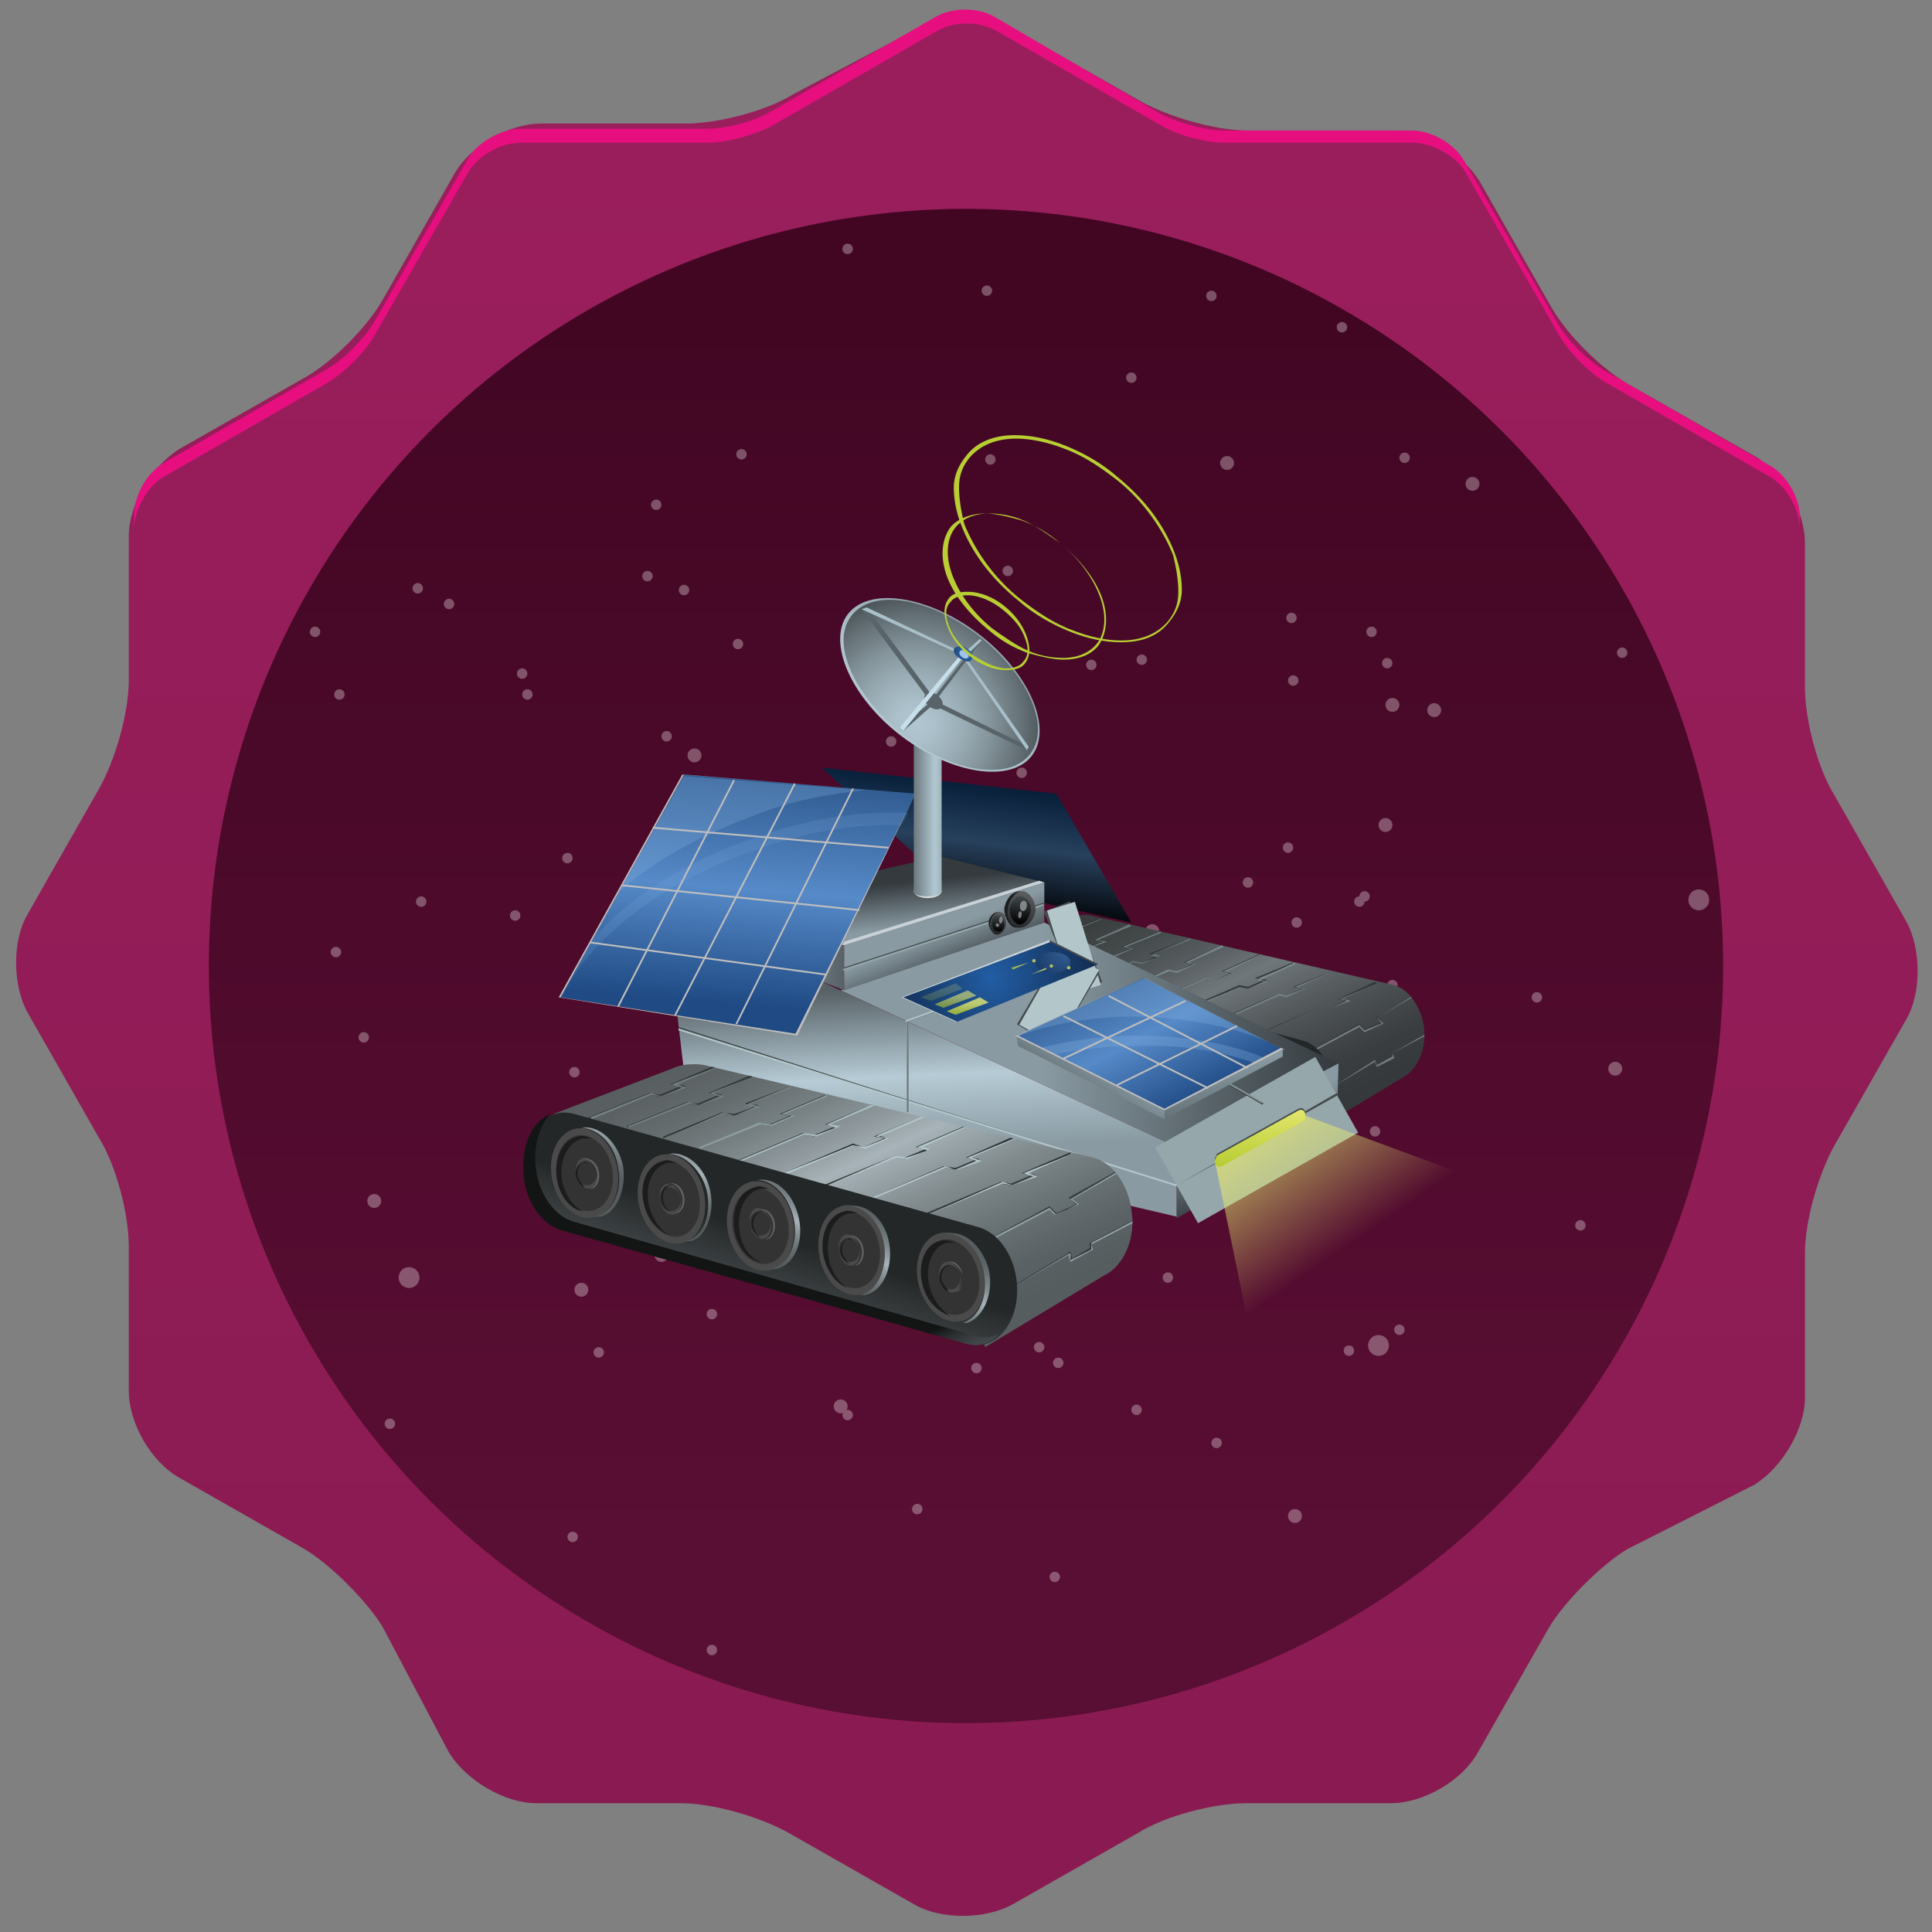 <?xml version="1.0" encoding="utf-8"?>
<!-- Generator: Adobe Illustrator 17.1.0, SVG Export Plug-In . SVG Version: 6.00 Build 0)  -->
<!DOCTYPE svg PUBLIC "-//W3C//DTD SVG 1.1//EN" "http://www.w3.org/Graphics/SVG/1.1/DTD/svg11.dtd">
<svg version="1.1" id="Layer_1" xmlns="http://www.w3.org/2000/svg" xmlns:xlink="http://www.w3.org/1999/xlink" x="0px" y="0px"
	 viewBox="0 0 111 111" enable-background="new 0 0 111 111" xml:space="preserve">
<rect x="0" y="0" width="111" height="111" fill="#808080" stroke="none"/>
<g>
	<g id="XMLID_18558_">
		<g id="XMLID_18559_">
			<g id="XMLID_18562_">
				<g id="XMLID_18697_">
					<g id="XMLID_18843_">
						<g id="XMLID_18844_">
							<g id="XMLID_18848_">
								<linearGradient id="SVGID_1_" gradientUnits="userSpaceOnUse" x1="55.5" y1="9.03" x2="55.5" y2="99.327">
									<stop  offset="0" style="stop-color:#9A1E5C"/>
									<stop  offset="1" style="stop-color:#8A1B52"/>
								</linearGradient>
								<path fill="url(#SVGID_1_)" d="M52.6,1.7c1.6-0.9,4.2-0.9,5.7,0l7.2,4.1c1.6,0.9,4.3,1.7,6.2,1.7h8.3c1.8,0,4,1.3,5,2.9
									l4.1,7.2c0.9,1.6,2.9,3.6,4.5,4.5l7.2,4.1c1.6,0.9,2.9,3.1,2.9,5v8.3c0,1.8,0.7,4.6,1.7,6.2l4.1,7.2c0.9,1.6,0.9,4.2,0,5.7
									l-4.1,7.2c-0.9,1.6-1.7,4.3-1.7,6.2v8.3c0,1.8-1.3,4-2.9,5L93.5,89C92,89.9,89.9,92,89,93.5l-4.1,7.2
									c-0.9,1.6-3.1,2.9-5,2.9h-8.3c-1.8,0-4.6,0.7-6.2,1.7l-7.2,4.1c-1.6,0.9-4.2,0.9-5.7,0l-7.2-4.1c-1.6-0.9-4.3-1.7-6.2-1.7
									h-8.3c-1.8,0-4-1.3-5-2.9L22,93.5C21.1,92,19,89.9,17.5,89l-7.2-4.1c-1.6-0.9-2.9-3.1-2.9-5v-8.3c0-1.8-0.7-4.6-1.7-6.2
									l-4.1-7.2c-0.9-1.6-0.9-4.2,0-5.7l4.1-7.2c0.9-1.6,1.7-4.3,1.7-6.2v-8.3c0-1.8,1.3-4,2.9-5l7.2-4.1c1.6-0.9,3.6-2.9,4.5-4.5
									l4.1-7.2c0.9-1.6,3.1-2.9,5-2.9h8.3c1.8,0,4.6-0.7,6.2-1.7L52.6,1.7z"/>
							</g>
							<linearGradient id="XMLID_3_" gradientUnits="userSpaceOnUse" x1="55.5" y1="18.511" x2="55.5" y2="88.249">
								<stop  offset="0" style="stop-color:#420623"/>
								<stop  offset="1" style="stop-color:#590E33"/>
							</linearGradient>
							<circle id="XMLID_18847_" fill="url(#XMLID_3_)" cx="55.5" cy="55.5" r="43.5"/>
							<g id="XMLID_18845_">
								<defs>
									<circle id="XMLID_18846_" cx="55.5" cy="55.5" r="43.5"/>
								</defs>
								<clipPath id="XMLID_4_">
									<use xlink:href="#XMLID_18846_"  overflow="visible"/>
								</clipPath>
							</g>
						</g>
					</g>
					<g id="XMLID_18698_" opacity="0.45">
						<defs>
							<circle id="XMLID_18699_" opacity="0.45" cx="55.5" cy="55.5" r="43.5"/>
						</defs>
						<clipPath id="XMLID_5_">
							<use xlink:href="#XMLID_18699_"  overflow="visible"/>
						</clipPath>
						<g id="XMLID_18700_" opacity="0.68" clip-path="url(#XMLID_5_)">
							<g id="XMLID_18772_">
								<g id="XMLID_18773_">
									<circle id="XMLID_18842_" fill="#FFFFFF" cx="10.9" cy="45" r="0.3"/>
									<circle id="XMLID_18841_" fill="#FFFFFF" cx="38.5" cy="52" r="0.3"/>
									<circle id="XMLID_18840_" fill="#FFFFFF" cx="32.9" cy="88.3" r="0.3"/>
									<circle id="XMLID_18839_" fill="#FFFFFF" cx="48.7" cy="99" r="0.3"/>
									<circle id="XMLID_18838_" fill="#FFFFFF" cx="35.1" cy="63.1" r="0.3"/>
									<circle id="XMLID_18837_" fill="#FFFFFF" cx="30.3" cy="39.9" r="0.3"/>
									<circle id="XMLID_18836_" fill="#FFFFFF" cx="38.3" cy="42.3" r="0.3"/>
									<circle id="XMLID_18835_" fill="#FFFFFF" cx="74" cy="48.7" r="0.3"/>
									<circle id="XMLID_18834_" fill="#FFFFFF" cx="42.4" cy="37" r="0.3"/>
									<circle id="XMLID_18833_" fill="#FFFFFF" cx="62.3" cy="52" r="0.3"/>
									<circle id="XMLID_18832_" fill="#FFFFFF" cx="34.4" cy="77.7" r="0.3"/>
									<circle id="XMLID_18831_" fill="#FFFFFF" cx="11.2" cy="78.2" r="0.3"/>
									<circle id="XMLID_18830_" fill="#FFFFFF" cx="46.6" cy="47.4" r="0.3"/>
									<circle id="XMLID_18829_" fill="#FFFFFF" cx="12" cy="41.3" r="0.4"/>
									<circle id="XMLID_18828_" fill="#FFFFFF" cx="23.5" cy="73.4" r="0.6"/>
									<circle id="XMLID_18827_" fill="#FFFFFF" cx="52.1" cy="52.2" r="0.4"/>
									<circle id="XMLID_18826_" fill="#FFFFFF" cx="48.3" cy="80.8" r="0.4"/>
									<circle id="XMLID_18825_" fill="#FFFFFF" cx="14.2" cy="75" r="0.3"/>
									<circle id="XMLID_18824_" fill="#FFFFFF" cx="71.7" cy="50.7" r="0.3"/>
									<circle id="XMLID_18823_" fill="#FFFFFF" cx="80" cy="56.6" r="0.3"/>
									<circle id="XMLID_18822_" fill="#FFFFFF" cx="56.1" cy="78.6" r="0.3"/>
									<circle id="XMLID_18821_" fill="#FFFFFF" cx="51.2" cy="42.6" r="0.3"/>
									<circle id="XMLID_18820_" fill="#FFFFFF" cx="78.4" cy="51.5" r="0.3"/>
									<circle id="XMLID_18819_" fill="#FFFFFF" cx="66.2" cy="53.5" r="0.4"/>
									<circle id="XMLID_18818_" fill="#FFFFFF" cx="65.6" cy="37.9" r="0.3"/>
									<circle id="XMLID_18817_" fill="#FFFFFF" cx="58.7" cy="44.4" r="0.3"/>
									<circle id="XMLID_18816_" fill="#FFFFFF" cx="79.6" cy="47.4" r="0.4"/>
									<circle id="XMLID_18815_" fill="#FFFFFF" cx="12.9" cy="94.4" r="0.3"/>
									<circle id="XMLID_18814_" fill="#FFFFFF" cx="20.9" cy="59.6" r="0.3"/>
									<circle id="XMLID_18813_" fill="#FFFFFF" cx="34" cy="95.5" r="0.3"/>
									<circle id="XMLID_18812_" fill="#FFFFFF" cx="22.6" cy="101.1" r="0.3"/>
									<circle id="XMLID_18811_" fill="#FFFFFF" cx="22.4" cy="81.8" r="0.3"/>
									<circle id="XMLID_18810_" fill="#FFFFFF" cx="60.6" cy="90.6" r="0.3"/>
									<circle id="XMLID_18809_" fill="#FFFFFF" cx="46.9" cy="106.6" r="0.3"/>
									<circle id="XMLID_18808_" fill="#FFFFFF" cx="62" cy="102" r="0.3"/>
									<circle id="XMLID_18807_" fill="#FFFFFF" cx="11.6" cy="64.4" r="0.3"/>
									<circle id="XMLID_18806_" fill="#FFFFFF" cx="44.3" cy="63.8" r="0.3"/>
									<circle id="XMLID_18805_" fill="#FFFFFF" cx="52.7" cy="86.7" r="0.3"/>
									<circle id="XMLID_18804_" fill="#FFFFFF" cx="15" cy="99.8" r="0.4"/>
									<circle id="XMLID_18803_" fill="#FFFFFF" cx="21.5" cy="69" r="0.4"/>
									<circle id="XMLID_18802_" fill="#FFFFFF" cx="25.8" cy="34.7" r="0.3"/>
									<circle id="XMLID_18801_" fill="#FFFFFF" cx="24.2" cy="51.8" r="0.3"/>
									<circle id="XMLID_18800_" fill="#FFFFFF" cx="18.1" cy="36.3" r="0.3"/>
									<circle id="XMLID_18799_" fill="#FFFFFF" cx="14.6" cy="87.3" r="0.3"/>
									<circle id="XMLID_18798_" fill="#FFFFFF" cx="59.7" cy="77.4" r="0.3"/>
									<circle id="XMLID_18797_" fill="#FFFFFF" cx="74.8" cy="63.1" r="0.3"/>
									<circle id="XMLID_18796_" fill="#FFFFFF" cx="55.8" cy="61.1" r="0.3"/>
									<circle id="XMLID_18795_" fill="#FFFFFF" cx="61.3" cy="63.7" r="0.3"/>
									<circle id="XMLID_18794_" fill="#FFFFFF" cx="69.9" cy="82.9" r="0.3"/>
									<circle id="XMLID_18793_" fill="#FFFFFF" cx="40.9" cy="94.8" r="0.3"/>
									<circle id="XMLID_18792_" fill="#FFFFFF" cx="64" cy="66.5" r="0.4"/>
									<circle id="XMLID_18791_" fill="#FFFFFF" cx="38" cy="72.1" r="0.4"/>
									<circle id="XMLID_18790_" fill="#FFFFFF" cx="79.3" cy="102.6" r="0.3"/>
									<circle id="XMLID_18789_" fill="#FFFFFF" cx="72.4" cy="96" r="0.3"/>
									<circle id="XMLID_18788_" fill="#FFFFFF" cx="74.4" cy="87.1" r="0.4"/>
									<circle id="XMLID_18787_" fill="#FFFFFF" cx="30.3" cy="106.9" r="0.3"/>
									<circle id="XMLID_18786_" fill="#FFFFFF" cx="42.4" cy="104" r="0.3"/>
									<circle id="XMLID_18785_" fill="#FFFFFF" cx="79.2" cy="77.3" r="0.6"/>
									<circle id="XMLID_18784_" fill="#FFFFFF" cx="59.1" cy="103.2" r="0.3"/>
									<circle id="XMLID_18783_" fill="#FFFFFF" cx="19.5" cy="39.9" r="0.3"/>
									<circle id="XMLID_18782_" fill="#FFFFFF" cx="19.3" cy="54.7" r="0.3"/>
									<circle id="XMLID_18781_" fill="#FFFFFF" cx="24" cy="33.8" r="0.3"/>
									<circle id="XMLID_18780_" fill="#FFFFFF" cx="37.2" cy="33.1" r="0.3"/>
									<circle id="XMLID_18779_" fill="#FFFFFF" cx="15" cy="32.1" r="0.4"/>
									<circle id="XMLID_18778_" fill="#FFFFFF" cx="57.9" cy="32.8" r="0.3"/>
									<g id="XMLID_18774_">
										<circle id="XMLID_18777_" fill="#FFFFFF" cx="74.3" cy="39.1" r="0.3"/>
										<circle id="XMLID_18776_" fill="#FFFFFF" cx="78.8" cy="36.3" r="0.3"/>
										<circle id="XMLID_18775_" fill="#FFFFFF" cx="80" cy="40.5" r="0.4"/>
									</g>
								</g>
							</g>
							<g id="XMLID_18701_">
								<g id="XMLID_18702_">
									<circle id="XMLID_18771_" fill="#FFFFFF" cx="29.3" cy="19.3" r="0.3"/>
									<circle id="XMLID_18770_" fill="#FFFFFF" cx="56.9" cy="26.4" r="0.3"/>
									<circle id="XMLID_18769_" fill="#FFFFFF" cx="51.3" cy="62.7" r="0.3"/>
									<circle id="XMLID_18768_" fill="#FFFFFF" cx="67.1" cy="73.4" r="0.3"/>
									<circle id="XMLID_18767_" fill="#FFFFFF" cx="53.5" cy="37.5" r="0.3"/>
									<circle id="XMLID_18766_" fill="#FFFFFF" cx="48.7" cy="14.3" r="0.3"/>
									<circle id="XMLID_18765_" fill="#FFFFFF" cx="56.7" cy="16.7" r="0.3"/>
									<circle id="XMLID_18764_" fill="#FFFFFF" cx="92.4" cy="23.1" r="0.3"/>
									<circle id="XMLID_18763_" fill="#FFFFFF" cx="60.8" cy="11.3" r="0.3"/>
									<circle id="XMLID_18762_" fill="#FFFFFF" cx="80.7" cy="26.3" r="0.3"/>
									<circle id="XMLID_18761_" fill="#FFFFFF" cx="52.8" cy="52.1" r="0.3"/>
									<circle id="XMLID_18760_" fill="#FFFFFF" cx="29.6" cy="52.6" r="0.3"/>
									<circle id="XMLID_18759_" fill="#FFFFFF" cx="65" cy="21.7" r="0.3"/>
									<circle id="XMLID_18758_" fill="#FFFFFF" cx="30.4" cy="15.6" r="0.4"/>
									<circle id="XMLID_18757_" fill="#FFFFFF" cx="41.9" cy="47.8" r="0.6"/>
									<circle id="XMLID_18756_" fill="#FFFFFF" cx="70.5" cy="26.6" r="0.4"/>
									<circle id="XMLID_18755_" fill="#FFFFFF" cx="66.7" cy="55.1" r="0.4"/>
									<circle id="XMLID_18754_" fill="#FFFFFF" cx="32.6" cy="49.3" r="0.3"/>
									<circle id="XMLID_18753_" fill="#FFFFFF" cx="90.1" cy="25.1" r="0.3"/>
									<circle id="XMLID_18752_" fill="#FFFFFF" cx="98.4" cy="30.9" r="0.3"/>
									<circle id="XMLID_18751_" fill="#FFFFFF" cx="74.5" cy="53" r="0.3"/>
									<circle id="XMLID_18750_" fill="#FFFFFF" cx="69.6" cy="17" r="0.3"/>
									<circle id="XMLID_18749_" fill="#FFFFFF" cx="96.8" cy="25.9" r="0.3"/>
									<circle id="XMLID_18748_" fill="#FFFFFF" cx="84.6" cy="27.8" r="0.4"/>
									<circle id="XMLID_18747_" fill="#FFFFFF" cx="84" cy="12.2" r="0.3"/>
									<circle id="XMLID_18746_" fill="#FFFFFF" cx="77.1" cy="18.8" r="0.3"/>
									<circle id="XMLID_18745_" fill="#FFFFFF" cx="98" cy="21.7" r="0.4"/>
									<circle id="XMLID_18744_" fill="#FFFFFF" cx="31.3" cy="68.8" r="0.3"/>
									<circle id="XMLID_18743_" fill="#FFFFFF" cx="39.3" cy="33.9" r="0.3"/>
									<circle id="XMLID_18742_" fill="#FFFFFF" cx="52.4" cy="69.8" r="0.3"/>
									<circle id="XMLID_18741_" fill="#FFFFFF" cx="40.9" cy="75.5" r="0.3"/>
									<circle id="XMLID_18740_" fill="#FFFFFF" cx="40.8" cy="56.2" r="0.3"/>
									<circle id="XMLID_18739_" fill="#FFFFFF" cx="79" cy="65" r="0.3"/>
									<circle id="XMLID_18738_" fill="#FFFFFF" cx="65.3" cy="81" r="0.3"/>
									<circle id="XMLID_18737_" fill="#FFFFFF" cx="80.4" cy="76.4" r="0.3"/>
									<circle id="XMLID_18736_" fill="#FFFFFF" cx="30" cy="38.7" r="0.3"/>
									<circle id="XMLID_18735_" fill="#FFFFFF" cx="62.7" cy="38.2" r="0.3"/>
									<circle id="XMLID_18734_" fill="#FFFFFF" cx="71.1" cy="61" r="0.3"/>
									<circle id="XMLID_18733_" fill="#FFFFFF" cx="33.4" cy="74.1" r="0.4"/>
									<circle id="XMLID_18732_" fill="#FFFFFF" cx="39.9" cy="43.4" r="0.4"/>
									<circle id="XMLID_18731_" fill="#FFFFFF" cx="44.2" cy="9.1" r="0.3"/>
									<circle id="XMLID_18730_" fill="#FFFFFF" cx="42.6" cy="26.1" r="0.3"/>
									<circle id="XMLID_18729_" fill="#FFFFFF" cx="36.5" cy="10.7" r="0.3"/>
									<circle id="XMLID_18728_" fill="#FFFFFF" cx="33" cy="61.6" r="0.3"/>
									<circle id="XMLID_18727_" fill="#FFFFFF" cx="78.1" cy="51.8" r="0.3"/>
									<circle id="XMLID_18726_" fill="#FFFFFF" cx="93.2" cy="37.5" r="0.3"/>
									<circle id="XMLID_18725_" fill="#FFFFFF" cx="74.2" cy="35.5" r="0.3"/>
									<circle id="XMLID_18724_" fill="#FFFFFF" cx="79.7" cy="38.1" r="0.3"/>
									<circle id="XMLID_18723_" fill="#FFFFFF" cx="88.3" cy="57.3" r="0.3"/>
									<circle id="XMLID_18722_" fill="#FFFFFF" cx="59.3" cy="69.1" r="0.3"/>
									<circle id="XMLID_18721_" fill="#FFFFFF" cx="82.4" cy="40.8" r="0.4"/>
									<circle id="XMLID_18720_" fill="#FFFFFF" cx="56.4" cy="46.5" r="0.4"/>
									<circle id="XMLID_18719_" fill="#FFFFFF" cx="97.7" cy="76.9" r="0.3"/>
									<circle id="XMLID_18718_" fill="#FFFFFF" cx="90.8" cy="70.4" r="0.3"/>
									<circle id="XMLID_18717_" fill="#FFFFFF" cx="92.8" cy="61.4" r="0.4"/>
									<circle id="XMLID_18716_" fill="#FFFFFF" cx="48.7" cy="81.3" r="0.3"/>
									<circle id="XMLID_18715_" fill="#FFFFFF" cx="60.8" cy="78.3" r="0.3"/>
									<circle id="XMLID_18714_" fill="#FFFFFF" cx="97.6" cy="51.7" r="0.6"/>
									<circle id="XMLID_18713_" fill="#FFFFFF" cx="77.5" cy="77.6" r="0.3"/>
									<circle id="XMLID_18712_" fill="#FFFFFF" cx="37.9" cy="14.2" r="0.3"/>
									<circle id="XMLID_18711_" fill="#FFFFFF" cx="37.7" cy="29" r="0.3"/>
									<circle id="XMLID_18710_" fill="#FFFFFF" cx="42.4" cy="8.2" r="0.3"/>
									<circle id="XMLID_18709_" fill="#FFFFFF" cx="55.6" cy="7.5" r="0.3"/>
									<circle id="XMLID_18708_" fill="#FFFFFF" cx="33.4" cy="6.5" r="0.4"/>
									<circle id="XMLID_18707_" fill="#FFFFFF" cx="76.3" cy="7.1" r="0.3"/>
									<g id="XMLID_18703_">
										<circle id="XMLID_18706_" fill="#FFFFFF" cx="92.7" cy="13.5" r="0.3"/>
										<circle id="XMLID_18705_" fill="#FFFFFF" cx="97.2" cy="10.7" r="0.3"/>
										<circle id="XMLID_18704_" fill="#FFFFFF" cx="98.4" cy="14.8" r="0.4"/>
									</g>
								</g>
							</g>
						</g>
					</g>
				</g>
			</g>
			<g id="XMLID_18560_">
				<path id="XMLID_18561_" fill="#E70E80" d="M101.6,26.7l-9.4-5.4c-1-0.6-2.2-1.8-2.7-2.7l-5.4-9.4c-0.6-1-1.9-1.7-3-1.7H70.3
					c-1.1,0-2.8-0.5-3.7-1L57.2,1c-1-0.6-2.5-0.6-3.5,0l-9.4,5.4c-1,0.6-2.6,1-3.7,1H29.9c-1.1,0-2.5,0.8-3,1.7l-5.4,9.4
					c-0.6,1-1.8,2.2-2.7,2.7l-9.4,5.4c-1,0.6-1.7,1.9-1.7,3v0.8c0-1.1,0.8-2.5,1.7-3l9.4-5.4c1-0.6,2.2-1.8,2.7-2.7l5.4-9.4
					c0.6-1,1.9-1.7,3-1.7h10.8c1.1,0,2.8-0.5,3.7-1l9.4-5.4c1-0.6,2.5-0.6,3.5,0l9.4,5.4c1,0.6,2.6,1,3.7,1h10.8
					c1.1,0,2.5,0.8,3,1.7l5.4,9.4c0.6,1,1.8,2.2,2.7,2.7l9.4,5.4c1,0.6,1.7,1.9,1.7,3v-0.8C103.4,28.6,102.6,27.2,101.6,26.7z"/>
			</g>
		</g>
	</g>
	<g id="XMLID_23136_">
		<g id="XMLID_23663_">
			<g id="XMLID_23749_">
				<defs>
					<path id="XMLID_23752_" d="M81.8,58.9L81.8,58.9c-0.2-1.1-0.9-2.1-1.7-2.3l-17.4-4c-0.4-0.1-1,0-1.5,0.2l-5.3,2.1l4.5,1.2
						c0.3,0.4,0.7,0.8,1.2,0.9l12.3,3.3l1.4,4.8l5.3-3.2l0,0C81.4,61.5,82,60.3,81.8,58.9z"/>
				</defs>
				<clipPath id="XMLID_6_">
					<use xlink:href="#XMLID_23752_"  overflow="visible"/>
				</clipPath>
				<g id="XMLID_23753_" clip-path="url(#XMLID_6_)">
					
						<linearGradient id="XMLID_7_" gradientUnits="userSpaceOnUse" x1="132.892" y1="-13.173" x2="140.373" y2="2.697" gradientTransform="matrix(1 -1.081522e-02 1.081522e-02 1 -67.478 63.977)">
						<stop  offset="0" style="stop-color:#363A3B"/>
						<stop  offset="0.123" style="stop-color:#3A3E3F"/>
						<stop  offset="0.249" style="stop-color:#454A4B"/>
						<stop  offset="0.375" style="stop-color:#575D60"/>
						<stop  offset="0.498" style="stop-color:#70777B"/>
						<stop  offset="0.582" style="stop-color:#61676A"/>
						<stop  offset="0.743" style="stop-color:#494E50"/>
						<stop  offset="0.887" style="stop-color:#3B3E41"/>
						<stop  offset="1" style="stop-color:#36393B"/>
					</linearGradient>
					<path id="XMLID_23776_" fill="url(#XMLID_7_)" d="M81.8,58.9L81.8,58.9c-0.2-1.1-0.9-2.1-1.7-2.3l-17.4-4c-0.4-0.1-1,0-1.5,0.2
						l-5.3,2.1l4.5,1.2c0.3,0.4,0.7,0.8,1.2,0.9l12.3,3.3l1.4,4.8l5.3-3.2l0,0C81.4,61.5,82,60.3,81.8,58.9z"/>
					<g id="XMLID_23775_">
						<polygon fill="#323839" points="57.5,55.1 57.5,55.1 60.2,54 60.7,54.1 61.6,53.7 61.1,53.6 63.2,52.7 63.2,52.8 61.3,53.6 
							61.8,53.7 60.7,54.1 60.2,54 						"/>
					</g>
					<g id="XMLID_23774_">
						<polygon fill="#606C6E" points="57.6,55.2 57.6,55.1 60.3,54 60.7,54.1 61.7,53.7 61.2,53.6 63.2,52.8 63.3,52.8 61.4,53.6 
							61.9,53.7 60.8,54.1 60.3,54 						"/>
					</g>
					<g id="XMLID_23773_">
						<polygon fill="#323839" points="59.2,55.5 59.2,55.5 61.9,54.3 62.4,54.4 63.3,54.1 62.8,54 64.9,53.1 64.9,53.2 63,53.9 
							63.5,54 62.4,54.5 61.9,54.4 						"/>
					</g>
					<g id="XMLID_23772_">
						<polygon fill="#6C797B" points="59.3,55.5 59.3,55.5 62,54.4 62.4,54.5 63.4,54.1 62.9,54 64.9,53.1 65,53.2 63.1,54 
							63.6,54.1 62.5,54.5 62,54.4 						"/>
					</g>
					<g id="XMLID_23771_">
						<polygon fill="#323839" points="60.8,56 60.8,55.9 63.5,54.8 64,54.9 64.9,54.5 64.4,54.4 66.6,53.5 66.6,53.6 64.6,54.4 
							65.1,54.5 64,55 63.5,54.9 						"/>
					</g>
					<g id="XMLID_23770_">
						<polygon fill="#6E7B7E" points="60.9,56 60.9,56 63.6,54.8 64,54.9 65,54.5 64.5,54.4 66.7,53.5 66.7,53.6 64.7,54.4 
							65.1,54.5 64,55 63.6,54.9 						"/>
					</g>
					<g id="XMLID_23769_">
						<polygon fill="#323839" points="62.4,56.4 62.4,56.3 65.1,55.2 65.6,55.3 66.5,54.9 66,54.8 68.3,53.9 68.3,53.9 66.2,54.8 
							66.7,54.9 65.6,55.4 65.1,55.3 						"/>
					</g>
					<g id="XMLID_23768_">
						<polygon fill="#657174" points="62.5,56.4 62.5,56.4 65.1,55.2 65.6,55.3 66.5,55 66.1,54.9 68.4,53.9 68.4,54 66.3,54.8 
							66.7,54.9 65.6,55.4 65.1,55.3 						"/>
					</g>
					<g id="XMLID_23767_">
						<polygon fill="#323839" points="64.2,57 64.1,56.9 67.1,55.7 67.6,55.8 68.5,55.4 68,55.3 70.2,54.3 70.2,54.4 68.2,55.3 
							68.7,55.4 67.6,55.8 67.1,55.7 						"/>
					</g>
					<g id="XMLID_23766_">
						<polygon fill="#798689" points="64.2,57 64.2,57 67.1,55.7 67.6,55.8 68.6,55.4 68.1,55.3 70.2,54.3 70.3,54.4 68.3,55.3 
							68.7,55.4 67.6,55.9 67.2,55.8 						"/>
					</g>
					<g id="XMLID_23765_">
						<polygon fill="#323839" points="66.4,57.5 66.3,57.4 69.3,56.2 69.8,56.3 70.7,55.9 70.2,55.8 72.4,54.8 72.4,54.9 70.4,55.8 
							70.9,55.9 69.8,56.3 69.3,56.2 						"/>
					</g>
					<g id="XMLID_23764_">
						<polygon fill="#7D8B8E" points="66.4,57.5 66.4,57.4 69.3,56.2 69.8,56.3 70.8,55.9 70.3,55.8 72.5,54.8 72.6,54.8 70.5,55.8 
							70.9,55.9 69.8,56.3 69.4,56.2 						"/>
					</g>
					<g id="XMLID_23763_">
						<polygon fill="#323839" points="68.3,58 68.2,57.9 71.2,56.6 71.7,56.7 72.6,56.3 72.1,56.2 74.3,55.3 74.3,55.4 72.3,56.2 
							72.8,56.3 71.7,56.8 71.2,56.7 						"/>
					</g>
					<g id="XMLID_23762_">
						<polygon fill="#7F8E91" points="68.3,58 68.3,57.9 71.3,56.7 71.7,56.8 72.7,56.4 72.2,56.3 74.4,55.3 74.4,55.4 72.4,56.3 
							72.8,56.4 71.7,56.8 71.3,56.7 						"/>
					</g>
					<g id="XMLID_23761_">
						<polygon fill="#323839" points="70.2,58.6 70.2,58.5 73.4,57.1 73.9,57.2 74.8,56.8 74.3,56.7 76.5,55.8 76.5,55.8 74.5,56.7 
							75,56.8 73.9,57.2 73.4,57.1 						"/>
					</g>
					<g id="XMLID_23760_">
						<polygon fill="#748184" points="70.3,58.6 70.3,58.5 73.5,57.1 73.9,57.2 74.9,56.8 74.4,56.7 76.6,55.8 76.6,55.8 74.6,56.7 
							75,56.8 73.9,57.3 73.5,57.2 						"/>
					</g>
					<g id="XMLID_23759_">
						<polygon fill="#323839" points="72.8,59.2 72.7,59.2 75.9,57.8 76.4,57.9 77.3,57.5 76.9,57.4 79,56.4 79.1,56.5 77.1,57.4 
							77.5,57.5 76.4,57.9 75.9,57.8 						"/>
					</g>
					<g id="XMLID_23758_">
						<polygon fill="#7B898C" points="72.8,59.2 72.8,59.2 76,57.8 76.5,57.9 77.4,57.5 77,57.4 79.1,56.5 79.1,56.5 77.1,57.4 
							77.6,57.5 76.5,57.9 76,57.8 						"/>
					</g>
					<g id="XMLID_23757_">
						<polygon fill="#383F40" points="75.3,60.4 75.2,60.4 78.1,58.8 78.4,59.1 79.3,58.7 79,58.5 81.2,57.2 81.2,57.2 79.1,58.5 
							79.4,58.8 78.4,59.2 78.1,58.9 						"/>
					</g>
					<g id="XMLID_23756_">
						<polygon fill="#778487" points="75.3,60.5 75.3,60.4 78.1,58.9 78.4,59.2 79.4,58.8 79.1,58.5 81.2,57.2 81.3,57.2 79.1,58.5 
							79.5,58.8 78.4,59.3 78.1,59 						"/>
					</g>
					<g id="XMLID_23755_">
						<polygon fill="#383F40" points="76.4,62.5 76.4,62.5 79.1,60.9 79.1,61.1 80,60.7 79.9,60.5 82,59.3 82,59.4 80,60.5 80,60.7 
							79.1,61.2 79,61 						"/>
					</g>
					<g id="XMLID_23754_">
						<polygon fill="#717D80" points="76.5,62.5 76.5,62.5 79,60.9 79.1,61.2 80,60.7 80,60.5 82.1,59.3 82.1,59.4 80,60.5 
							80.1,60.8 79.1,61.3 79,61 						"/>
					</g>
				</g>
			</g>
			
				<linearGradient id="XMLID_8_" gradientUnits="userSpaceOnUse" x1="131.314" y1="3.183" x2="133.081" y2="-2.344" gradientTransform="matrix(1 -1.081522e-02 1.081522e-02 1 -67.478 63.977)">
				<stop  offset="0" style="stop-color:#4C5254"/>
				<stop  offset="0.299" style="stop-color:#484E50"/>
				<stop  offset="0.605" style="stop-color:#3D4244"/>
				<stop  offset="0.912" style="stop-color:#2A2E2F"/>
				<stop  offset="1" style="stop-color:#232728"/>
			</linearGradient>
			<path id="XMLID_23748_" fill="url(#XMLID_8_)" d="M74.5,65l-18.1-4.9c-0.8-0.2-1.5-1.2-1.7-2.3v0c-0.3-1.8,0.8-3.3,2.1-2.9
				l18.1,4.9c0.8,0.2,1.5,1.2,1.7,2.3v0C76.9,63.9,75.8,65.4,74.5,65z"/>
			<g id="XMLID_23746_">
				
					<linearGradient id="XMLID_9_" gradientUnits="userSpaceOnUse" x1="136.565" y1="6.527" x2="135.517" y2="4.378" gradientTransform="matrix(1 -1.081522e-02 1.081522e-02 1 -67.478 63.977)">
					<stop  offset="0" style="stop-color:#4C5254"/>
					<stop  offset="0.249" style="stop-color:#484E50"/>
					<stop  offset="0.504" style="stop-color:#3D4244"/>
					<stop  offset="0.76" style="stop-color:#2B2E2F"/>
					<stop  offset="1" style="stop-color:#131515"/>
				</linearGradient>
				<path id="XMLID_23747_" fill="url(#XMLID_9_)" d="M75,64.7l-18.1-4.9c-0.8-0.2-1.5-1.2-1.7-2.3v0c-0.2-1,0.1-1.9,0.6-2.5
					c-0.8,0.4-1.3,1.5-1.1,2.9v0c0.2,1.1,0.9,2.1,1.7,2.3L74.5,65c0.6,0.2,1.1,0,1.5-0.5C75.7,64.7,75.4,64.8,75,64.7z"/>
			</g>
			<g id="XMLID_23731_">
				<g id="XMLID_23739_">
					
						<ellipse id="XMLID_23745_" transform="matrix(0.978 -0.21 0.21 0.978 -10.805 13.3)" fill="#4B4A4A" cx="57.3" cy="57.6" rx="1.5" ry="2"/>
					
						<ellipse id="XMLID_23744_" transform="matrix(0.978 -0.21 0.21 0.978 -10.805 13.3)" fill="#333333" cx="57.3" cy="57.6" rx="1.3" ry="1.7"/>
					<g id="XMLID_23742_">
						<path id="XMLID_23743_" fill="#1B1C1C" d="M56.3,58c-0.2-0.9,0.2-1.8,0.9-1.9c0.1,0,0.3,0,0.4,0c-0.2-0.1-0.4-0.1-0.7-0.1
							c-0.7,0.1-1.1,1-0.9,1.9c0.2,0.7,0.6,1.3,1.2,1.4C56.8,59.1,56.5,58.6,56.3,58z"/>
					</g>
					<g id="XMLID_23740_">
						
							<linearGradient id="XMLID_10_" gradientUnits="userSpaceOnUse" x1="612.171" y1="-213.661" x2="614.119" y2="-217.579" gradientTransform="matrix(0.997 -8.026446e-02 8.026446e-02 0.997 -535.297 319.961)">
							<stop  offset="0" style="stop-color:#565C5E"/>
							<stop  offset="0.103" style="stop-color:#5A6062"/>
							<stop  offset="0.209" style="stop-color:#656C6E"/>
							<stop  offset="0.316" style="stop-color:#778083"/>
							<stop  offset="0.423" style="stop-color:#919B9F"/>
							<stop  offset="0.498" style="stop-color:#A7B3B8"/>
							<stop  offset="0.517" style="stop-color:#A2AEB3"/>
							<stop  offset="0.657" style="stop-color:#818B8E"/>
							<stop  offset="0.789" style="stop-color:#697274"/>
							<stop  offset="0.907" style="stop-color:#5B6265"/>
							<stop  offset="1" style="stop-color:#565D5F"/>
						</linearGradient>
						<path id="XMLID_23741_" fill="url(#XMLID_10_)" d="M59,57.3c-0.2-1.1-1.1-1.8-1.9-1.7c0,0,0,0,0,0c0.7,0,1.4,0.7,1.7,1.7
							c0.2,1.1-0.2,2.1-1,2.3c0.1,0,0.1,0,0.2,0C58.8,59.4,59.3,58.4,59,57.3z"/>
					</g>
				</g>
				<g id="XMLID_23732_">
					
						<ellipse id="XMLID_23738_" transform="matrix(0.978 -0.21 0.21 0.978 -10.801 13.317)" fill="#4B4A4A" cx="57.4" cy="57.6" rx="0.5" ry="0.7"/>
					
						<ellipse id="XMLID_23737_" transform="matrix(0.978 -0.21 0.21 0.978 -10.801 13.317)" fill="#333333" cx="57.4" cy="57.6" rx="0.4" ry="0.6"/>
					<g id="XMLID_23735_">
						<path id="XMLID_23736_" fill="#1B1C1C" d="M57.1,57.7c-0.1-0.3,0.1-0.6,0.3-0.7c0,0,0.1,0,0.1,0c-0.1,0-0.1,0-0.2,0
							C57.1,57.1,56.9,57.4,57.1,57.7c0,0.2,0.1,0.4,0.3,0.4C57.3,58.1,57.1,57.9,57.1,57.7z"/>
					</g>
					<g id="XMLID_23733_">
						<path id="XMLID_23734_" fill="#646464" d="M58,57.5c-0.1-0.4-0.4-0.6-0.6-0.6c0,0,0,0,0,0C57.6,56.9,57.8,57.2,58,57.5
							c0,0.4-0.2,0.7-0.4,0.8c0,0,0,0,0.1,0C57.9,58.2,58.1,57.9,58,57.5z"/>
					</g>
				</g>
			</g>
			<g id="XMLID_23716_">
				<g id="XMLID_23724_">
					
						<ellipse id="XMLID_23730_" transform="matrix(0.972 -0.236 0.236 0.972 -12.109 16.093)" fill="#4B4A4A" cx="61.2" cy="58.7" rx="1.5" ry="2"/>
					
						<ellipse id="XMLID_23729_" transform="matrix(0.972 -0.236 0.236 0.972 -12.109 16.093)" fill="#333333" cx="61.2" cy="58.7" rx="1.3" ry="1.7"/>
					<g id="XMLID_23727_">
						<path id="XMLID_23728_" fill="#1B1C1C" d="M60.3,59.1c-0.2-0.9,0.1-1.8,0.8-2c0.1,0,0.3,0,0.4,0C61.3,57,61.1,57,60.8,57
							c-0.7,0.2-1,1-0.8,2c0.2,0.7,0.7,1.3,1.2,1.4C60.8,60.2,60.4,59.7,60.3,59.1z"/>
					</g>
					<g id="XMLID_23725_">
						
							<linearGradient id="XMLID_11_" gradientUnits="userSpaceOnUse" x1="793.72" y1="-305.845" x2="795.668" y2="-309.764" gradientTransform="matrix(0.995 -0.104 0.104 0.995 -696.35 446.05)">
							<stop  offset="0" style="stop-color:#565C5E"/>
							<stop  offset="0.103" style="stop-color:#5A6062"/>
							<stop  offset="0.209" style="stop-color:#656C6E"/>
							<stop  offset="0.316" style="stop-color:#778083"/>
							<stop  offset="0.423" style="stop-color:#919B9F"/>
							<stop  offset="0.498" style="stop-color:#A7B3B8"/>
							<stop  offset="0.517" style="stop-color:#A2AEB3"/>
							<stop  offset="0.657" style="stop-color:#818B8E"/>
							<stop  offset="0.789" style="stop-color:#697274"/>
							<stop  offset="0.907" style="stop-color:#5B6265"/>
							<stop  offset="1" style="stop-color:#565D5F"/>
						</linearGradient>
						<path id="XMLID_23726_" fill="url(#XMLID_11_)" d="M62.9,58.3c-0.3-1.1-1.1-1.8-1.9-1.6c0,0,0,0,0,0c0.7,0,1.5,0.7,1.7,1.6
							c0.3,1.1-0.2,2.1-0.9,2.3c0.1,0,0.1,0,0.2,0C62.8,60.4,63.2,59.4,62.9,58.3z"/>
					</g>
				</g>
				<g id="XMLID_23717_">
					
						<ellipse id="XMLID_23723_" transform="matrix(0.973 -0.233 0.233 0.973 -11.969 15.84)" fill="#4B4A4A" cx="61.2" cy="58.7" rx="0.5" ry="0.7"/>
					
						<ellipse id="XMLID_23722_" transform="matrix(0.973 -0.233 0.233 0.973 -11.969 15.84)" fill="#333333" cx="61.2" cy="58.7" rx="0.4" ry="0.6"/>
					<g id="XMLID_23720_">
						<path id="XMLID_23721_" fill="#1B1C1C" d="M60.9,58.8c-0.1-0.3,0.1-0.6,0.3-0.7c0,0,0.1,0,0.1,0c-0.1,0-0.1,0-0.2,0
							C60.8,58.2,60.7,58.5,60.9,58.8c0,0.2,0.1,0.4,0.3,0.4C61,59.2,60.9,59,60.9,58.8z"/>
					</g>
					<g id="XMLID_23718_">
						<path id="XMLID_23719_" fill="#646464" d="M61.8,58.6c-0.1-0.4-0.4-0.6-0.6-0.5c0,0,0,0,0,0C61.4,58,61.6,58.2,61.8,58.6
							c0,0.4-0.1,0.7-0.4,0.8c0,0,0,0,0.1,0C61.7,59.3,61.9,58.9,61.8,58.6z"/>
					</g>
				</g>
			</g>
			<g id="XMLID_23701_">
				<g id="XMLID_23709_">
					
						<ellipse id="XMLID_23715_" transform="matrix(0.979 -0.206 0.206 0.979 -10.918 14.72)" fill="#4B4A4A" cx="65.3" cy="59.8" rx="1.5" ry="2"/>
					
						<ellipse id="XMLID_23714_" transform="matrix(0.979 -0.206 0.206 0.979 -10.918 14.72)" fill="#333333" cx="65.3" cy="59.8" rx="1.3" ry="1.7"/>
					<g id="XMLID_23712_">
						<path id="XMLID_23713_" fill="#1B1C1C" d="M64.3,60.2c-0.2-0.9,0.2-1.8,0.9-1.9c0.1,0,0.3,0,0.4,0c-0.2-0.1-0.4-0.1-0.7-0.1
							c-0.7,0.1-1.1,1-0.9,1.9c0.2,0.7,0.6,1.3,1.2,1.4C64.8,61.3,64.4,60.8,64.3,60.2z"/>
					</g>
					<g id="XMLID_23710_">
						
							<linearGradient id="XMLID_12_" gradientUnits="userSpaceOnUse" x1="962.644" y1="-401.644" x2="964.592" y2="-405.563" gradientTransform="matrix(0.992 -0.124 0.124 0.992 -840.116 579.412)">
							<stop  offset="0" style="stop-color:#565C5E"/>
							<stop  offset="0.103" style="stop-color:#5A6062"/>
							<stop  offset="0.209" style="stop-color:#656C6E"/>
							<stop  offset="0.316" style="stop-color:#778083"/>
							<stop  offset="0.423" style="stop-color:#919B9F"/>
							<stop  offset="0.498" style="stop-color:#A7B3B8"/>
							<stop  offset="0.517" style="stop-color:#A2AEB3"/>
							<stop  offset="0.657" style="stop-color:#818B8E"/>
							<stop  offset="0.789" style="stop-color:#697274"/>
							<stop  offset="0.907" style="stop-color:#5B6265"/>
							<stop  offset="1" style="stop-color:#565D5F"/>
						</linearGradient>
						<path id="XMLID_23711_" fill="url(#XMLID_12_)" d="M67,59.5c-0.2-1.1-1.1-1.8-1.9-1.7c0,0,0,0,0,0c0.7,0,1.4,0.7,1.7,1.7
							c0.2,1.1-0.2,2.1-1,2.3c0.1,0,0.1,0,0.2,0C66.7,61.6,67.2,60.6,67,59.5z"/>
					</g>
				</g>
				<g id="XMLID_23702_">
					
						<ellipse id="XMLID_23708_" transform="matrix(0.968 -0.253 0.253 0.968 -12.982 18.417)" fill="#4B4A4A" cx="65.3" cy="59.8" rx="0.5" ry="0.7"/>
					
						<ellipse id="XMLID_23707_" transform="matrix(0.968 -0.253 0.253 0.968 -12.982 18.417)" fill="#333333" cx="65.3" cy="59.8" rx="0.4" ry="0.6"/>
					<g id="XMLID_23705_">
						<path id="XMLID_23706_" fill="#1B1C1C" d="M64.9,59.9c-0.1-0.3,0-0.6,0.3-0.7c0,0,0.1,0,0.1,0c-0.1,0-0.1,0-0.2,0
							C64.9,59.3,64.8,59.6,64.9,59.9c0,0.2,0.2,0.4,0.3,0.4C65.1,60.3,65,60.1,64.9,59.9z"/>
					</g>
					<g id="XMLID_23703_">
						<path id="XMLID_23704_" fill="#646464" d="M65.8,59.6c-0.1-0.4-0.4-0.6-0.7-0.5c0,0,0,0,0,0C65.4,59.1,65.7,59.3,65.8,59.6
							c0,0.4-0.1,0.7-0.4,0.8c0,0,0,0,0.1,0C65.8,60.4,65.9,60,65.8,59.6z"/>
					</g>
				</g>
			</g>
			<g id="XMLID_23686_">
				<g id="XMLID_23694_">
					
						<ellipse id="XMLID_23700_" transform="matrix(0.984 -0.18 0.18 0.984 -9.847 13.496)" fill="#4B4A4A" cx="69.3" cy="60.9" rx="1.5" ry="2"/>
					
						<ellipse id="XMLID_23699_" transform="matrix(0.984 -0.18 0.18 0.984 -9.847 13.496)" fill="#333333" cx="69.3" cy="60.9" rx="1.3" ry="1.7"/>
					<g id="XMLID_23697_">
						<path id="XMLID_23698_" fill="#1B1C1C" d="M68.3,61.2c-0.2-0.9,0.2-1.8,0.9-1.9c0.1,0,0.3,0,0.4,0c-0.2-0.1-0.4-0.1-0.7-0.1
							c-0.7,0.1-1.1,1-0.9,1.9c0.1,0.7,0.6,1.3,1.1,1.4C68.7,62.3,68.4,61.8,68.3,61.2z"/>
					</g>
					<g id="XMLID_23695_">
						
							<linearGradient id="XMLID_13_" gradientUnits="userSpaceOnUse" x1="647.005" y1="-280.009" x2="648.953" y2="-283.927" gradientTransform="matrix(0.997 -8.033849e-02 8.033849e-02 0.997 -553.538 394.279)">
							<stop  offset="0" style="stop-color:#565C5E"/>
							<stop  offset="0.103" style="stop-color:#5A6062"/>
							<stop  offset="0.209" style="stop-color:#656C6E"/>
							<stop  offset="0.316" style="stop-color:#778083"/>
							<stop  offset="0.423" style="stop-color:#919B9F"/>
							<stop  offset="0.498" style="stop-color:#A7B3B8"/>
							<stop  offset="0.517" style="stop-color:#A2AEB3"/>
							<stop  offset="0.657" style="stop-color:#818B8E"/>
							<stop  offset="0.789" style="stop-color:#697274"/>
							<stop  offset="0.907" style="stop-color:#5B6265"/>
							<stop  offset="1" style="stop-color:#565D5F"/>
						</linearGradient>
						<path id="XMLID_23696_" fill="url(#XMLID_13_)" d="M71,60.6c-0.2-1.1-1-1.9-1.8-1.7c0,0,0,0,0,0c0.7,0,1.4,0.7,1.6,1.7
							c0.2,1.1-0.3,2.1-1.1,2.2c0.1,0,0.1,0,0.2,0C70.7,62.7,71.2,61.7,71,60.6z"/>
					</g>
				</g>
				<g id="XMLID_23687_">
					
						<ellipse id="XMLID_23693_" transform="matrix(0.978 -0.21 0.21 0.978 -11.23 15.875)" fill="#4B4A4A" cx="69.2" cy="60.9" rx="0.5" ry="0.7"/>
					
						<ellipse id="XMLID_23692_" transform="matrix(0.978 -0.21 0.21 0.978 -11.23 15.875)" fill="#333333" cx="69.2" cy="60.9" rx="0.4" ry="0.6"/>
					<g id="XMLID_23690_">
						<path id="XMLID_23691_" fill="#1B1C1C" d="M68.9,61c-0.1-0.3,0.1-0.6,0.3-0.7c0,0,0.1,0,0.1,0c-0.1,0-0.1,0-0.2,0
							C68.9,60.4,68.8,60.7,68.9,61c0,0.2,0.1,0.4,0.3,0.4C69.1,61.4,69,61.2,68.9,61z"/>
					</g>
					<g id="XMLID_23688_">
						<path id="XMLID_23689_" fill="#646464" d="M69.8,60.8c-0.1-0.4-0.4-0.6-0.6-0.6c0,0,0,0,0,0C69.4,60.2,69.7,60.5,69.8,60.8
							c0,0.4-0.2,0.7-0.4,0.8c0,0,0,0,0.1,0C69.7,61.5,69.9,61.1,69.8,60.8z"/>
					</g>
				</g>
			</g>
			<g id="XMLID_23664_">
				<g id="XMLID_23679_">
					
						<ellipse id="XMLID_23685_" transform="matrix(0.966 -0.257 0.257 0.966 -13.474 21.039)" fill="#4B4A4A" cx="73.7" cy="62.1" rx="1.5" ry="2"/>
					
						<ellipse id="XMLID_23684_" transform="matrix(0.966 -0.257 0.257 0.966 -13.474 21.039)" fill="#333333" cx="73.7" cy="62.1" rx="1.3" ry="1.7"/>
					<g id="XMLID_23682_">
						<path id="XMLID_23683_" fill="#1B1C1C" d="M72.8,62.5c-0.2-0.9,0.1-1.8,0.8-2c0.1,0,0.3,0,0.4,0c-0.2-0.1-0.4-0.1-0.7-0.1
							c-0.7,0.2-1,1.1-0.8,2c0.2,0.7,0.7,1.3,1.3,1.4C73.3,63.5,72.9,63.1,72.8,62.5z"/>
					</g>
					<g id="XMLID_23680_">
						
							<linearGradient id="XMLID_14_" gradientUnits="userSpaceOnUse" x1="1030.133" y1="-491.775" x2="1032.082" y2="-495.693" gradientTransform="matrix(0.992 -0.128 0.128 0.992 -885.343 684.948)">
							<stop  offset="0" style="stop-color:#565C5E"/>
							<stop  offset="0.103" style="stop-color:#5A6062"/>
							<stop  offset="0.209" style="stop-color:#656C6E"/>
							<stop  offset="0.316" style="stop-color:#778083"/>
							<stop  offset="0.423" style="stop-color:#919B9F"/>
							<stop  offset="0.498" style="stop-color:#A7B3B8"/>
							<stop  offset="0.517" style="stop-color:#A2AEB3"/>
							<stop  offset="0.657" style="stop-color:#818B8E"/>
							<stop  offset="0.789" style="stop-color:#697274"/>
							<stop  offset="0.907" style="stop-color:#5B6265"/>
							<stop  offset="1" style="stop-color:#565D5F"/>
						</linearGradient>
						<path id="XMLID_23681_" fill="url(#XMLID_14_)" d="M75.4,61.6c-0.3-1.1-1.2-1.8-2-1.6c0,0,0,0,0,0c0.7,0,1.5,0.6,1.7,1.6
							c0.3,1.1-0.1,2.1-0.9,2.3c0.1,0,0.1,0,0.2,0C75.3,63.7,75.7,62.7,75.4,61.6z"/>
					</g>
				</g>
				<g id="XMLID_23665_">
					
						<ellipse id="XMLID_23672_" transform="matrix(0.967 -0.257 0.257 0.967 -13.458 20.987)" fill="#4B4A4A" cx="73.7" cy="62.1" rx="0.5" ry="0.7"/>
					
						<ellipse id="XMLID_23670_" transform="matrix(0.967 -0.257 0.257 0.967 -13.458 20.987)" fill="#333333" cx="73.7" cy="62.1" rx="0.4" ry="0.6"/>
					<g id="XMLID_23668_">
						<path id="XMLID_23669_" fill="#1B1C1C" d="M73.4,62.2c-0.1-0.3,0-0.6,0.3-0.7c0,0,0.1,0,0.1,0c-0.1,0-0.1,0-0.2,0
							C73.3,61.6,73.2,61.9,73.4,62.2c0,0.2,0.2,0.4,0.3,0.4C73.6,62.6,73.4,62.4,73.4,62.2z"/>
					</g>
					<g id="XMLID_23666_">
						<path id="XMLID_23667_" fill="#646464" d="M74.3,61.9c-0.1-0.4-0.4-0.6-0.7-0.5c0,0,0,0,0,0C73.8,61.4,74.1,61.6,74.3,61.9
							c0,0.4-0.1,0.7-0.4,0.8c0,0,0,0,0.1,0C74.2,62.6,74.4,62.3,74.3,61.9z"/>
					</g>
				</g>
			</g>
		</g>
		<linearGradient id="XMLID_15_" gradientUnits="userSpaceOnUse" x1="56.634" y1="44.346" x2="55.632" y2="52.314">
			<stop  offset="0" style="stop-color:#001731"/>
			<stop  offset="0.505" style="stop-color:#27405C"/>
			<stop  offset="1" style="stop-color:#000002"/>
		</linearGradient>
		<polygon id="XMLID_23662_" fill="url(#XMLID_15_)" points="65,53 54.2,50.6 47.2,44.1 60.7,45.6 		"/>
		<linearGradient id="XMLID_16_" gradientUnits="userSpaceOnUse" x1="48.289" y1="59.455" x2="76.873" y2="59.455">
			<stop  offset="0.405" style="stop-color:#899AA2"/>
			<stop  offset="1" style="stop-color:#343A3E"/>
		</linearGradient>
		<polygon id="XMLID_23661_" fill="url(#XMLID_16_)" points="48.3,56.9 60,53 76.9,61.1 67.6,65.9 		"/>
		<linearGradient id="XMLID_17_" gradientUnits="userSpaceOnUse" x1="70.465" y1="60.839" x2="73.352" y2="68.405">
			<stop  offset="0.405" style="stop-color:#899AA2"/>
			<stop  offset="1" style="stop-color:#343A3E"/>
		</linearGradient>
		<polygon id="XMLID_23660_" fill="url(#XMLID_17_)" points="67.6,65.9 67.6,70 76.8,64.7 76.9,61.1 		"/>
		<linearGradient id="XMLID_18_" gradientUnits="userSpaceOnUse" x1="53.273" y1="66.118" x2="52.807" y2="56.673">
			<stop  offset="0" style="stop-color:#899AA2"/>
			<stop  offset="0.46" style="stop-color:#B6CBD5"/>
			<stop  offset="1" style="stop-color:#576166"/>
		</linearGradient>
		<polygon id="XMLID_23659_" fill="url(#XMLID_18_)" points="38.2,52.2 39.5,63.3 67.6,69.9 67.6,65.9 		"/>
		<linearGradient id="XMLID_19_" gradientUnits="userSpaceOnUse" x1="38.216" y1="54.888" x2="48.478" y2="54.888">
			<stop  offset="0" style="stop-color:#899AA2"/>
			<stop  offset="0.46" style="stop-color:#9FB1B9"/>
			<stop  offset="1" style="stop-color:#576166"/>
		</linearGradient>
		<polygon id="XMLID_23658_" fill="url(#XMLID_19_)" points="38.2,52.8 48.5,54.3 48.5,56.9 		"/>
		<linearGradient id="XMLID_20_" gradientUnits="userSpaceOnUse" x1="53.388" y1="51.737" x2="55.137" y2="56.023">
			<stop  offset="0.405" style="stop-color:#899AA2"/>
			<stop  offset="1" style="stop-color:#343A3E"/>
		</linearGradient>
		<polygon id="XMLID_23657_" fill="url(#XMLID_20_)" points="48.5,54.3 60,50.7 60,53 48.5,56.9 		"/>
		<linearGradient id="XMLID_21_" gradientUnits="userSpaceOnUse" x1="49.469" y1="55.384" x2="49.019" y2="50.98">
			<stop  offset="0.405" style="stop-color:#899AA2"/>
			<stop  offset="1" style="stop-color:#343A3E"/>
		</linearGradient>
		<polygon id="XMLID_23656_" fill="url(#XMLID_21_)" points="54,49.2 60,50.7 48.5,54.3 38.2,52.8 		"/>
		<linearGradient id="XMLID_22_" gradientUnits="userSpaceOnUse" x1="42.992" y1="44.26" x2="41.898" y2="57.686">
			<stop  offset="4.406489e-02" style="stop-color:#325D93"/>
			<stop  offset="0.505" style="stop-color:#568AC8"/>
			<stop  offset="1" style="stop-color:#1F4A84"/>
		</linearGradient>
		<polygon id="XMLID_23655_" fill="url(#XMLID_22_)" points="32.2,57.3 45.8,59.4 52.6,45.6 39.3,44.5 		"/>
		<g id="XMLID_23652_" opacity="0.4">
			<path id="XMLID_23654_" opacity="0.7" fill="#85B3E0" d="M49.7,45.4l-10.4-0.8l-3.7,6.6c1.9-1.7,4.6-3.2,7.6-4.3
				C45.4,46,47.7,45.6,49.7,45.4z"/>
			<path id="XMLID_23653_" opacity="0.4" fill="#85B3E0" d="M43.2,48.9c3-1.1,6-1.6,8.6-1.5l0.4-0.7c-2.7-0.1-5.8,0.3-9,1.5
				C39.3,49.5,36,51.7,34,54l-1.9,3.3l0.2,0C33.7,54.1,37.8,50.8,43.2,48.9z"/>
		</g>
		<g id="XMLID_23651_">
			<path fill="#BFBEBE" d="M45.8,59.5L45.8,59.5l-13.7-2.2l0,0l7.1-12.8l0,0l13.4,1.1L45.8,59.5z M32.2,57.3l13.5,2.1l6.9-13.8
				l-13.3-1.1L32.2,57.3z"/>
		</g>
		<g id="XMLID_23650_">
			
				<rect x="38.8" y="44" transform="matrix(0.89 0.456 -0.456 0.89 27.666 -12.058)" fill="#BFBEBE" width="0.1" height="14.6"/>
		</g>
		<g id="XMLID_23649_">
			
				<rect x="42.2" y="44.2" transform="matrix(0.888 0.459 -0.459 0.888 28.439 -13.627)" fill="#BFBEBE" width="0.1" height="15"/>
		</g>
		<g id="XMLID_23648_">
			
				<rect x="45.6" y="44.5" transform="matrix(0.896 0.444 -0.444 0.896 27.866 -14.838)" fill="#BFBEBE" width="0.1" height="15.1"/>
		</g>
		<g id="XMLID_23647_">
			
				<rect x="37.5" y="48.1" transform="matrix(0.996 8.456033e-02 -8.456033e-02 0.996 4.228 -3.574)" fill="#BFBEBE" width="13.6" height="0.1"/>
		</g>
		<g id="XMLID_23646_">
			
				<rect x="35.7" y="51.5" transform="matrix(0.995 0.104 -0.104 0.995 5.582 -4.141)" fill="#BFBEBE" width="13.7" height="0.1"/>
		</g>
		<g id="XMLID_23645_">
			
				<rect x="33.9" y="55" transform="matrix(0.991 0.135 -0.135 0.991 7.776 -4.98)" fill="#BFBEBE" width="13.7" height="0.1"/>
		</g>
		<ellipse id="XMLID_23644_" fill="#DBDBDB" cx="53.3" cy="51.2" rx="0.8" ry="0.4"/>
		<g id="XMLID_23626_">
			<linearGradient id="XMLID_23_" gradientUnits="userSpaceOnUse" x1="54.874" y1="45.593" x2="51.943" y2="45.593">
				<stop  offset="0" style="stop-color:#576166"/>
				<stop  offset="1.993499e-02" style="stop-color:#5E686E"/>
				<stop  offset="0.14" style="stop-color:#819198"/>
				<stop  offset="0.248" style="stop-color:#9BAEB7"/>
				<stop  offset="0.34" style="stop-color:#AAC0C9"/>
				<stop  offset="0.405" style="stop-color:#B0C6D0"/>
				<stop  offset="1" style="stop-color:#4A5357"/>
			</linearGradient>
			<path id="XMLID_23643_" fill="url(#XMLID_23_)" d="M52.5,39.7v11.5c0,0.2,0.3,0.3,0.8,0.3c0.4,0,0.8-0.1,0.8-0.3V39.7H52.5z"/>
			<g id="XMLID_23627_">
				<g id="XMLID_23629_">
					
						<linearGradient id="XMLID_24_" gradientUnits="userSpaceOnUse" x1="250.313" y1="772.808" x2="254.272" y2="768.85" gradientTransform="matrix(0.992 -0.13 0.13 0.992 -296.247 -692.218)">
						<stop  offset="0" style="stop-color:#B0C6D0"/>
						<stop  offset="0.329" style="stop-color:#ABC0CA"/>
						<stop  offset="0.778" style="stop-color:#9CAFB8"/>
						<stop  offset="1" style="stop-color:#93A4AD"/>
					</linearGradient>
					<path id="XMLID_23642_" fill="url(#XMLID_24_)" d="M56.2,36.4c2.9,2.2,4.3,5.4,3.1,7s-4.6,1.1-7.5-1.1c-2.9-2.2-4.3-5.4-3.1-7
						C49.9,33.7,53.3,34.2,56.2,36.4z"/>
					
						<radialGradient id="XMLID_25_" cx="250.42" cy="772.484" r="7.44" gradientTransform="matrix(0.992 -0.13 0.13 0.992 -296.247 -692.218)" gradientUnits="userSpaceOnUse">
						<stop  offset="0" style="stop-color:#B0C6D0"/>
						<stop  offset="0.148" style="stop-color:#ABC0CA"/>
						<stop  offset="0.351" style="stop-color:#9CAFB8"/>
						<stop  offset="0.585" style="stop-color:#84949B"/>
						<stop  offset="0.841" style="stop-color:#626E73"/>
						<stop  offset="1" style="stop-color:#4A5357"/>
					</radialGradient>
					<path id="XMLID_23641_" fill="url(#XMLID_25_)" d="M56.2,36.5c2.8,2.2,4.2,5.2,3,6.8c-1.2,1.6-4.5,1.1-7.3-1.1
						c-2.8-2.2-4.2-5.2-3-6.8C50.1,33.8,53.3,34.3,56.2,36.5z"/>
					<polygon id="XMLID_23640_" fill="#586469" points="49.8,34.9 53.8,40.3 53.6,40.5 49.5,35 					"/>
					<polygon id="XMLID_23639_" fill="#A9BFC9" points="49.8,34.9 55.3,37.5 55.2,37.6 49.5,35 					"/>
					<polygon id="XMLID_23638_" fill="#586469" points="53.8,40.3 59.1,42.9 59,43.1 53.6,40.5 					"/>
					
						<ellipse id="XMLID_23637_" transform="matrix(0.619 -0.785 0.785 0.619 -11.242 57.479)" fill="#586469" cx="53.7" cy="40.3" rx="0.4" ry="0.6"/>
					<polygon id="XMLID_23636_" fill="#586469" points="51.9,42 51.7,41.8 53.5,40.3 53.7,40.4 					"/>
					<polygon id="XMLID_23635_" fill="#C6DFEA" points="51.9,42 51.7,41.8 55.2,37.6 55.3,37.8 					"/>
					<polygon id="XMLID_23634_" fill="#586469" points="53.8,40.2 53.7,40 56.3,36.7 56.4,36.8 					"/>
					<polyline id="XMLID_23633_" fill="#A9BFC9" points="55.5,37.7 55.4,37.5 56.3,36.7 56.4,36.8 					"/>
					<polygon id="XMLID_23632_" fill="#A9BFC9" points="55.3,37.5 59.1,42.9 59,43.1 55.2,37.6 					"/>
					<line id="XMLID_23631_" fill="#A9BFC9" x1="56.4" y1="36.8" x2="55.5" y2="37.7"/>
					
						<radialGradient id="XMLID_26_" cx="320.873" cy="1289.385" r="1.322" gradientTransform="matrix(0.975 -0.222 0.222 0.975 -543.598 -1148.454)" gradientUnits="userSpaceOnUse">
						<stop  offset="0" style="stop-color:#316CB4"/>
						<stop  offset="1" style="stop-color:#11284A"/>
					</radialGradient>
					<path id="XMLID_23630_" fill="url(#XMLID_26_)" d="M55.6,37.3c0.3,0.2,0.4,0.5,0.2,0.6c-0.1,0.2-0.4,0.1-0.7-0.1
						s-0.4-0.5-0.2-0.6C55.1,37.1,55.4,37.1,55.6,37.3z"/>
				</g>
				
					<ellipse id="XMLID_23628_" transform="matrix(0.598 -0.801 0.801 0.598 -7.857 59.486)" fill="#9EC4E8" cx="55.4" cy="37.6" rx="0.2" ry="0.3"/>
			</g>
		</g>
		<polygon id="XMLID_23625_" fill="#C7D1D6" points="60,50.7 59.7,50.6 48.5,54.1 48.4,54.3 48.5,54.3 		"/>
		<g id="XMLID_23624_">
			
				<rect x="54.2" y="47.7" transform="matrix(0.309 0.951 -0.951 0.309 88.579 -14.425)" fill="#444B4D" width="0.1" height="12.1"/>
		</g>
		<g id="XMLID_23623_">
			
				<rect x="54.2" y="47.8" transform="matrix(0.309 0.951 -0.951 0.309 88.641 -14.38)" fill="#95A7AA" width="0.1" height="12.1"/>
		</g>
		<g id="XMLID_23616_">
			<g id="XMLID_23619_">
				<linearGradient id="XMLID_27_" gradientUnits="userSpaceOnUse" x1="58.896" y1="52.213" x2="58.329" y2="52.29">
					<stop  offset="0" style="stop-color:#5A5C5F"/>
					<stop  offset="1" style="stop-color:#1C1D1E"/>
				</linearGradient>
				<path id="XMLID_23622_" fill="url(#XMLID_27_)" d="M57.7,52.2c0.1-0.6,0.5-1,0.9-1c0.4,0.1,0.7,0.6,0.7,1.1s-0.5,1-0.9,1
					S57.7,52.7,57.7,52.2z"/>
				
					<linearGradient id="XMLID_28_" gradientUnits="userSpaceOnUse" x1="-572.392" y1="663.953" x2="-572.595" y2="666.361" gradientTransform="matrix(0.993 0.114 -0.114 0.993 703.432 -542.623)">
					<stop  offset="0" style="stop-color:#5A5C5F"/>
					<stop  offset="1" style="stop-color:#1C1D1E"/>
				</linearGradient>
				<path id="XMLID_23621_" fill="url(#XMLID_28_)" d="M57.9,52.2c0.1-0.6,0.5-1,0.9-1c0.4,0.1,0.7,0.6,0.7,1.1
					c-0.1,0.6-0.5,1-0.9,1C58.1,53.3,57.8,52.8,57.9,52.2z"/>
				<linearGradient id="XMLID_29_" gradientUnits="userSpaceOnUse" x1="58.644" y1="53.075" x2="58.659" y2="51.279">
					<stop  offset="0" style="stop-color:#000000"/>
					<stop  offset="0.573" style="stop-color:#292E30"/>
					<stop  offset="1" style="stop-color:#4A5357"/>
				</linearGradient>
				<path id="XMLID_23620_" fill="url(#XMLID_29_)" d="M58,52.2c0.1-0.4,0.4-0.8,0.7-0.7s0.6,0.4,0.5,0.9c-0.1,0.4-0.4,0.8-0.7,0.7
					C58.2,53,58,52.6,58,52.2z"/>
			</g>
			
				<ellipse id="XMLID_23618_" transform="matrix(0.993 0.114 -0.114 0.993 6.348 -6.39)" opacity="0.65" fill="#B2B2B3" cx="58.8" cy="52.1" rx="0.2" ry="0.3"/>
			
				<ellipse id="XMLID_23617_" transform="matrix(0.993 0.114 -0.114 0.993 6.406 -6.355)" opacity="0.65" fill="#B2B2B3" cx="58.6" cy="52.6" rx="0.1" ry="0.2"/>
		</g>
		
			<line id="XMLID_23615_" fill="none" stroke="#95A7AA" stroke-width="5" stroke-miterlimit="10" x1="67.6" y1="68.1" x2="76.8" y2="62.9"/>
		<path id="XMLID_23614_" fill="#444B4D" d="M74.9,64.3l-4.7,2.6c-0.2,0.1-0.4,0-0.4-0.3l0,0c0-0.1,0.1-0.2,0.1-0.3l4.7-2.6
			c0.2-0.1,0.4,0,0.4,0.3l0,0C75,64.2,74.9,64.3,74.9,64.3z"/>
		<path id="XMLID_23613_" fill="#95A7AA" d="M74.9,64.5l-4.7,2.6c-0.2,0.1-0.4,0-0.4-0.3l0,0c0-0.1,0.1-0.2,0.1-0.3l4.7-2.6
			c0.2-0.1,0.4,0,0.4,0.3l0,0C75.1,64.3,75,64.4,74.9,64.5z"/>
		<g id="XMLID_23609_">
			<g id="XMLID_23612_">
				<path fill="#B8CE33" d="M57.8,38.5c-0.7,0-1.5-0.3-2.2-0.9c-0.6-0.5-1-1.1-1.2-1.7c-0.2-0.6-0.2-1.1,0.1-1.5
					c0.2-0.3,0.6-0.4,1.1-0.4c0.7,0,1.5,0.3,2.2,0.9c0.6,0.5,1,1.1,1.2,1.7c0.2,0.6,0.2,1.1-0.1,1.5C58.7,38.4,58.3,38.5,57.8,38.5z
					 M55.6,34.2c-0.4,0-0.8,0.1-1,0.4c-0.3,0.3-0.3,0.8-0.1,1.3c0.2,0.6,0.6,1.1,1.2,1.6c0.7,0.5,1.5,0.9,2.1,0.9
					c0.4,0,0.8-0.1,1-0.4c0.3-0.3,0.3-0.8,0.1-1.3c-0.2-0.6-0.6-1.1-1.2-1.6C57,34.5,56.2,34.2,55.6,34.2z"/>
			</g>
			<g id="XMLID_23611_">
				<path fill="#B8CE33" d="M61.1,37.9c-0.6,0-1.4-0.2-2.1-0.4c-0.8-0.3-1.5-0.7-2.2-1.3c-1.1-0.9-2-2-2.4-3.1
					c-0.4-1.1-0.3-2.1,0.2-2.8c0.4-0.5,1.2-0.8,2-0.8c0.6,0,1.4,0.2,2.1,0.4c0.8,0.3,1.5,0.7,2.2,1.3c1.1,0.9,2,2,2.4,3.1
					c0.4,1.1,0.3,2.1-0.2,2.8C62.7,37.6,62,37.9,61.1,37.9z M56.8,29.5c-0.8,0-1.5,0.3-1.9,0.8c-0.5,0.6-0.6,1.6-0.2,2.7
					c0.4,1.1,1.2,2.2,2.3,3.1c0.7,0.5,1.4,1,2.1,1.3c0.7,0.3,1.4,0.4,2,0.4c0.8,0,1.5-0.3,1.9-0.8c0.5-0.6,0.6-1.6,0.2-2.7
					c-0.4-1.1-1.2-2.2-2.3-3.1c-0.7-0.5-1.4-1-2.1-1.3C58.1,29.6,57.4,29.5,56.8,29.5z"/>
			</g>
			<g id="XMLID_23610_">
				<path fill="#B8CE33" d="M64.4,36.9c-0.9,0-1.9-0.2-2.9-0.6c-1-0.4-2.1-1-3-1.8c-1.6-1.3-2.7-2.8-3.3-4.4
					c-0.3-0.8-0.4-1.5-0.4-2.1c0-0.7,0.3-1.3,0.7-1.8c0.6-0.8,1.6-1.2,2.8-1.2c0.9,0,1.9,0.2,2.9,0.6c1,0.4,2.1,1,3,1.8
					c1.6,1.3,2.7,2.8,3.3,4.4c0.3,0.8,0.4,1.5,0.4,2.1c0,0.7-0.3,1.3-0.7,1.8C66.6,36.5,65.7,36.9,64.4,36.9z M58.4,25.2
					c-1.2,0-2.1,0.4-2.7,1.1c-0.4,0.5-0.6,1-0.6,1.7c0,0.6,0.1,1.3,0.3,2.1c0.6,1.5,1.7,3.1,3.2,4.3c0.9,0.7,1.9,1.4,3,1.8
					c1,0.4,2,0.6,2.8,0.6c1.2,0,2.1-0.4,2.7-1.1c0.4-0.5,0.6-1,0.6-1.7c0-0.6-0.1-1.3-0.3-2.1c-0.6-1.5-1.7-3.1-3.2-4.3
					c-0.9-0.7-1.9-1.4-3-1.8C60.2,25.4,59.2,25.2,58.4,25.2z"/>
			</g>
		</g>
		<g id="XMLID_23608_">
			
				<rect x="52.8" y="57.5" transform="matrix(0.341 0.94 -0.94 0.341 89.677 -11.188)" fill="#444B4D" width="0.1" height="1.7"/>
		</g>
		<g id="XMLID_23607_">
			
				<rect x="52.8" y="57.6" transform="matrix(0.341 0.94 -0.94 0.341 89.754 -11.227)" fill="#B3C7CB" width="0.1" height="1.7"/>
		</g>
		
			<line id="XMLID_23606_" fill="none" stroke="#444B4D" stroke-width="5" stroke-miterlimit="10" x1="60.9" y1="54.7" x2="62.4" y2="54.1"/>
		
			<line id="XMLID_23605_" fill="none" stroke="#B3C7CB" stroke-width="5" stroke-miterlimit="10" x1="60.9" y1="54.7" x2="62.5" y2="54.2"/>
		
			<line id="XMLID_23604_" fill="none" stroke="#444B4D" stroke-width="5" stroke-miterlimit="10" x1="59.7" y1="56.7" x2="61.9" y2="58"/>
		
			<line id="XMLID_23603_" fill="none" stroke="#B3C7CB" stroke-width="5" stroke-miterlimit="10" x1="59.8" y1="56.7" x2="61.9" y2="57.9"/>
		<polygon id="XMLID_23602_" fill="#C7D1D6" points="51.8,57.3 54.9,58.7 63.1,55.4 60.3,54 		"/>
		<radialGradient id="XMLID_30_" cx="56.971" cy="56.176" r="6.535" gradientUnits="userSpaceOnUse">
			<stop  offset="0" style="stop-color:#225DA4"/>
			<stop  offset="1" style="stop-color:#11284A"/>
		</radialGradient>
		<polygon id="XMLID_23601_" fill="url(#XMLID_30_)" points="51.9,57.3 55,58.7 63.1,55.4 60.4,54.1 		"/>
		<linearGradient id="XMLID_31_" gradientUnits="userSpaceOnUse" x1="61.764" y1="54.508" x2="61.364" y2="55.441">
			<stop  offset="0" style="stop-color:#5A5C5F"/>
			<stop  offset="1" style="stop-color:#1C1D1E"/>
		</linearGradient>
		<polygon id="XMLID_23600_" fill="url(#XMLID_31_)" points="60.3,54 60.3,54.1 62.9,55.4 63.1,55.4 		"/>
		<g id="XMLID_23599_">
			
				<rect x="70.2" y="62.7" transform="matrix(0.864 0.504 -0.504 0.864 41.37 -27.439)" fill="#1B1E1E" width="2.5" height="0.1"/>
		</g>
		<g id="XMLID_23598_">
			
				<rect x="70.2" y="62.7" transform="matrix(0.869 0.495 -0.495 0.869 40.429 -27.154)" fill="#859598" width="2.5" height="0.1"/>
		</g>
		<g id="XMLID_23586_">
			<linearGradient id="XMLID_32_" gradientUnits="userSpaceOnUse" x1="63.622" y1="55.115" x2="68.039" y2="63.687">
				<stop  offset="4.406489e-02" style="stop-color:#325D93"/>
				<stop  offset="0.505" style="stop-color:#568AC8"/>
				<stop  offset="1" style="stop-color:#1F4A84"/>
			</linearGradient>
			<polygon id="XMLID_23597_" fill="url(#XMLID_32_)" points="58.4,59.5 66.9,63.8 73.7,60.3 65.7,56.2 			"/>
			<linearGradient id="XMLID_33_" gradientUnits="userSpaceOnUse" x1="70.134" y1="61.298" x2="71.14" y2="66.677">
				<stop  offset="0" style="stop-color:#899AA2"/>
				<stop  offset="1" style="stop-color:#343A3E"/>
			</linearGradient>
			<polygon id="XMLID_23596_" fill="url(#XMLID_33_)" points="66.9,63.8 66.9,64.3 73.7,60.7 73.7,60.3 			"/>
			<linearGradient id="XMLID_34_" gradientUnits="userSpaceOnUse" x1="63.198" y1="61.059" x2="60.705" y2="65.126">
				<stop  offset="0" style="stop-color:#899AA2"/>
				<stop  offset="1" style="stop-color:#343A3E"/>
			</linearGradient>
			<polygon id="XMLID_23595_" fill="url(#XMLID_34_)" points="66.9,64.3 58.5,60.1 58.4,59.5 66.9,63.8 			"/>
			<g id="XMLID_23592_">
				<path id="XMLID_23594_" opacity="0.3" fill="#85B3E0" d="M73.7,60.3L73.7,60.3l-7.9-4.1l-7.3,3.3l0.1,0c1.8-0.7,4.2-1.1,6.8-1.1
					C68.8,58.5,71.8,59.2,73.7,60.3z"/>
				<path id="XMLID_23593_" opacity="0.3" fill="#85B3E0" d="M72.1,61.1l0.6-0.3c-1.9-0.8-4.5-1.3-7.4-1.3c-2,0-3.9,0.3-5.5,0.7
					l0.7,0.4c1.4-0.3,3.1-0.5,4.8-0.5C67.9,60,70.3,60.4,72.1,61.1z"/>
			</g>
			<g id="XMLID_23591_">
				
					<rect x="60.6" y="60.4" transform="matrix(0.895 0.446 -0.446 0.895 33.817 -22.756)" fill="#BFBEBE" width="9.3" height="0.1"/>
			</g>
			<g id="XMLID_23590_">
				
					<rect x="63.2" y="59.2" transform="matrix(0.888 0.461 -0.461 0.888 34.88 -24.536)" fill="#BFBEBE" width="9" height="0.1"/>
			</g>
			<g id="XMLID_23589_">
				
					<rect x="64.6" y="55.3" transform="matrix(0.428 0.904 -0.904 0.428 90.433 -24.61)" fill="#BFBEBE" width="0.1" height="7.8"/>
			</g>
			<g id="XMLID_23588_">
				
					<rect x="67.6" y="56.8" transform="matrix(0.442 0.897 -0.897 0.442 92.125 -26.847)" fill="#BFBEBE" width="0.1" height="7.7"/>
			</g>
			<g id="XMLID_23587_">
				<path fill="#BFBEBE" d="M66.9,63.8L66.9,63.8l-8.6-4.3l0.1,0l7.3-3.3l8.1,4.1l-0.1,0L66.9,63.8z M58.5,59.5l8.4,4.2l6.7-3.5
					l-7.9-4L58.5,59.5z"/>
			</g>
		</g>
		<g id="XMLID_23585_">
			<polygon fill="#444B4D" points="67.6,68.1 67.6,68.1 39,59.1 39,59 67.6,68.1 76.8,62.8 76.9,62.9 			"/>
		</g>
		<g id="XMLID_23584_">
			
				<rect x="38.3" y="63.6" transform="matrix(0.954 0.299 -0.299 0.954 21.476 -13.032)" fill="#B3C7CB" width="30" height="0.1"/>
		</g>
		<g id="XMLID_23479_">
			<g id="XMLID_23558_">
				<defs>
					<path id="XMLID_23559_" d="M65,69.5L65,69.5c-0.2-1.5-1.1-2.7-2.2-3l-22.3-5.3c-0.5-0.1-1.3-0.1-1.9,0.2L31.8,64l5.7,1.6
						c0.4,0.6,0.9,1,1.5,1.2l15.8,4.4l1.8,6.2l6.8-4.1l0,0C64.5,72.8,65.3,71.2,65,69.5z"/>
				</defs>
				<clipPath id="XMLID_35_">
					<use xlink:href="#XMLID_23559_"  overflow="visible"/>
				</clipPath>
				<g id="XMLID_23560_" clip-path="url(#XMLID_35_)">
					<linearGradient id="XMLID_36_" gradientUnits="userSpaceOnUse" x1="43.889" y1="56.938" x2="53.517" y2="77.362">
						<stop  offset="0" style="stop-color:#565C5E"/>
						<stop  offset="0.103" style="stop-color:#5A6062"/>
						<stop  offset="0.209" style="stop-color:#656C6E"/>
						<stop  offset="0.316" style="stop-color:#778083"/>
						<stop  offset="0.423" style="stop-color:#919B9F"/>
						<stop  offset="0.498" style="stop-color:#A7B3B8"/>
						<stop  offset="0.517" style="stop-color:#A2AEB3"/>
						<stop  offset="0.657" style="stop-color:#818B8E"/>
						<stop  offset="0.789" style="stop-color:#697274"/>
						<stop  offset="0.907" style="stop-color:#5B6265"/>
						<stop  offset="1" style="stop-color:#565D5F"/>
					</linearGradient>
					<path id="XMLID_23583_" fill="url(#XMLID_36_)" d="M65,69.5L65,69.5c-0.2-1.5-1.1-2.7-2.2-3l-22.3-5.3
						c-0.5-0.1-1.3-0.1-1.9,0.2L31.8,64l5.7,1.6c0.4,0.6,0.9,1,1.5,1.2l15.8,4.4l1.8,6.2l6.8-4.1l0,0C64.5,72.8,65.3,71.2,65,69.5z"
						/>
					<g id="XMLID_23582_">
						<polygon fill="#323839" points="33.9,64.3 33.8,64.2 37.3,62.8 37.9,62.9 39.1,62.4 38.5,62.3 41.1,61.2 41.2,61.3 38.8,62.3 
							39.4,62.4 37.9,63 37.3,62.9 						"/>
					</g>
					<g id="XMLID_23581_">
						<polygon fill="#758184" points="34,64.3 33.9,64.2 37.4,62.8 38,63 39.2,62.5 38.6,62.3 41.2,61.3 41.3,61.3 38.9,62.3 
							39.4,62.5 38,63 37.4,62.9 						"/>
					</g>
					<g id="XMLID_23580_">
						<polygon fill="#323839" points="36.1,64.8 36,64.7 39.5,63.3 40.1,63.4 41.3,62.9 40.7,62.8 43.3,61.7 43.4,61.8 41,62.8 
							41.5,62.9 40.1,63.5 39.5,63.4 						"/>
					</g>
					<g id="XMLID_23579_">
						<polygon fill="#758184" points="36.1,64.8 36.1,64.7 39.6,63.3 40.2,63.5 41.4,63 40.8,62.8 43.4,61.8 43.4,61.8 41,62.8 
							41.6,63 40.2,63.5 39.6,63.4 						"/>
					</g>
					<g id="XMLID_23578_">
						<polygon fill="#323839" points="38.1,65.4 38.1,65.3 41.5,63.9 42.2,64 43.3,63.6 42.8,63.4 45.4,62.4 45.4,62.4 43,63.4 
							43.6,63.5 42.2,64.1 41.5,64 						"/>
					</g>
					<g id="XMLID_23577_">
						<polygon fill="#758184" points="38.2,65.4 38.2,65.4 41.6,63.9 42.2,64.1 43.4,63.6 42.8,63.5 45.5,62.4 45.5,62.5 43.1,63.4 
							43.7,63.6 42.2,64.1 41.6,64 						"/>
					</g>
					<g id="XMLID_23576_">
						<polygon fill="#323839" points="40.1,65.9 40.1,65.9 43.6,64.5 44.2,64.6 45.4,64.1 44.8,64 47.4,62.9 47.4,63 45,64 
							45.6,64.1 44.2,64.7 43.6,64.5 						"/>
					</g>
					<g id="XMLID_23575_">
						<polygon fill="#8C9DA0" points="40.2,66 40.2,65.9 43.6,64.5 44.3,64.6 45.5,64.1 44.9,64 47.5,62.9 47.5,63 45.1,64 
							45.7,64.1 44.3,64.7 43.7,64.6 						"/>
					</g>
					<g id="XMLID_23574_">
						<polygon fill="#323839" points="42.4,66.7 42.3,66.7 46.1,65.1 46.8,65.2 48,64.7 47.4,64.6 50.2,63.4 50.2,63.5 47.6,64.6 
							48.2,64.7 46.8,65.3 46.2,65.2 						"/>
					</g>
					<g id="XMLID_23573_">
						<polygon fill="#A9BDC1" points="42.4,66.8 42.4,66.7 46.2,65.1 46.9,65.2 48,64.8 47.5,64.6 50.2,63.4 50.3,63.5 47.7,64.6 
							48.3,64.7 46.9,65.3 46.2,65.2 						"/>
					</g>
					<g id="XMLID_23572_">
						<polygon fill="#323839" points="45,67.5 45,67.4 49,65.7 49.6,65.9 50.8,65.4 50.2,65.3 53,64.1 53,64.1 50.4,65.2 51,65.4 
							49.6,65.9 49,65.8 						"/>
					</g>
					<g id="XMLID_23571_">
						<polygon fill="#B3C7CB" points="45.1,67.5 45,67.4 49,65.8 49.7,65.9 50.9,65.4 50.3,65.3 53.1,64.1 53.1,64.2 50.5,65.3 
							51.1,65.4 49.7,66 49.1,65.8 						"/>
					</g>
					<g id="XMLID_23570_">
						<polygon fill="#323839" points="47.3,68.2 47.3,68.1 51.4,66.4 52,66.5 53.2,66 52.6,65.9 55.4,64.7 55.5,64.8 52.9,65.9 
							53.5,66 52,66.6 51.4,66.4 						"/>
					</g>
					<g id="XMLID_23569_">
						<polygon fill="#B3C7CB" points="47.4,68.2 47.4,68.2 51.5,66.4 52.1,66.5 53.3,66.1 52.7,65.9 55.5,64.7 55.5,64.8 53,65.9 
							53.5,66 52.1,66.6 51.5,66.5 						"/>
					</g>
					<g id="XMLID_23568_">
						<polygon fill="#323839" points="50.1,68.8 50.1,68.8 54.2,67 54.9,67.1 56.1,66.6 55.5,66.5 58.2,65.3 58.3,65.4 55.7,66.5 
							56.3,66.6 54.9,67.2 54.2,67.1 						"/>
					</g>
					<g id="XMLID_23567_">
						<polygon fill="#B3C7CB" points="50.1,68.9 50.1,68.8 54.3,67 54.9,67.2 56.1,66.7 55.6,66.5 58.3,65.4 58.4,65.4 55.8,66.5 
							56.4,66.7 55,67.2 54.3,67.1 						"/>
					</g>
					<g id="XMLID_23566_">
						<polygon fill="#323839" points="53.2,69.8 53.2,69.7 57.5,67.9 58.1,68 59.3,67.5 58.7,67.4 61.5,66.2 61.5,66.3 59,67.4 
							59.5,67.5 58.1,68.1 57.5,68 						"/>
					</g>
					<g id="XMLID_23565_">
						<polygon fill="#B3C7CB" points="53.3,69.8 53.3,69.8 57.6,67.9 58.2,68.1 59.4,67.6 58.8,67.4 61.6,66.3 61.6,66.3 59.1,67.4 
							59.6,67.6 58.2,68.1 57.6,68 						"/>
					</g>
					<g id="XMLID_23564_">
						<polygon fill="#383F40" points="56.6,71.3 56.6,71.3 60.3,69.3 60.7,69.7 61.8,69.2 61.4,68.8 64.3,67.2 64.3,67.3 61.5,68.9 
							61.9,69.2 60.7,69.8 60.3,69.4 						"/>
					</g>
					<g id="XMLID_23563_">
						<polygon fill="#91A2A5" points="56.7,71.4 56.7,71.3 60.3,69.4 60.7,69.8 61.9,69.2 61.5,68.9 64.4,67.2 64.4,67.3 61.6,68.9 
							62,69.2 60.6,69.8 60.3,69.5 						"/>
					</g>
					<g id="XMLID_23562_">
						<polygon fill="#383F40" points="58.1,74 58,74 61.5,71.9 61.6,72.3 62.6,71.7 62.6,71.4 65.3,70 65.3,70 62.7,71.5 62.7,71.8 
							61.5,72.4 61.4,72 						"/>
					</g>
					<g id="XMLID_23561_">
						<polygon fill="#91A2A5" points="58.1,74 58.1,74 61.5,72 61.5,72.4 62.7,71.8 62.7,71.4 62.7,71.4 65.4,70 65.4,70.1 
							62.7,71.5 62.8,71.8 61.5,72.5 61.4,72.1 						"/>
					</g>
				</g>
			</g>
			<linearGradient id="XMLID_37_" gradientUnits="userSpaceOnUse" x1="41.859" y1="77.988" x2="44.133" y2="70.874">
				<stop  offset="0" style="stop-color:#4C5254"/>
				<stop  offset="0.299" style="stop-color:#484E50"/>
				<stop  offset="0.605" style="stop-color:#3D4244"/>
				<stop  offset="0.912" style="stop-color:#2A2E2F"/>
				<stop  offset="1" style="stop-color:#232728"/>
			</linearGradient>
			<path id="XMLID_23557_" fill="url(#XMLID_37_)" d="M55.6,77.2l-23.2-6.5c-1.1-0.3-2-1.5-2.2-3v0c-0.3-2.3,1-4.2,2.8-3.7l23.2,6.5
				c1.1,0.3,2,1.5,2.2,3v0C58.7,75.8,57.3,77.7,55.6,77.2z"/>
			<g id="XMLID_23555_">
				<linearGradient id="XMLID_38_" gradientUnits="userSpaceOnUse" x1="48.617" y1="82.291" x2="47.267" y2="79.525">
					<stop  offset="0" style="stop-color:#4C5254"/>
					<stop  offset="0.249" style="stop-color:#484E50"/>
					<stop  offset="0.504" style="stop-color:#3D4244"/>
					<stop  offset="0.76" style="stop-color:#2B2E2F"/>
					<stop  offset="1" style="stop-color:#131515"/>
				</linearGradient>
				<path id="XMLID_23556_" fill="url(#XMLID_38_)" d="M56.2,76.8L33,70.2c-1.1-0.3-2-1.5-2.2-3v0c-0.2-1.3,0.2-2.5,0.8-3.2
					c-1.1,0.5-1.7,1.9-1.5,3.7v0c0.2,1.5,1.1,2.7,2.2,3l23.2,6.5c0.7,0.2,1.4,0,1.9-0.6C57.1,76.8,56.7,76.9,56.2,76.8z"/>
			</g>
			<g id="XMLID_23540_">
				<g id="XMLID_23548_">
					
						<ellipse id="XMLID_23554_" transform="matrix(0.98 -0.199 0.199 0.98 -12.753 8.033)" fill="#4B4A4A" cx="33.6" cy="67.4" rx="1.9" ry="2.6"/>
					
						<ellipse id="XMLID_23553_" transform="matrix(0.98 -0.199 0.199 0.98 -12.753 8.033)" fill="#333333" cx="33.6" cy="67.4" rx="1.6" ry="2.2"/>
					<g id="XMLID_23551_">
						<path id="XMLID_23552_" fill="#1B1C1C" d="M32.3,67.9c-0.2-1.2,0.3-2.3,1.2-2.5c0.2,0,0.4,0,0.5,0c-0.3-0.1-0.6-0.2-0.8-0.1
							c-0.9,0.2-1.4,1.3-1.2,2.5c0.2,1,0.8,1.7,1.5,1.8C32.9,69.3,32.5,68.7,32.3,67.9z"/>
					</g>
					<g id="XMLID_23549_">
						
							<linearGradient id="XMLID_39_" gradientUnits="userSpaceOnUse" x1="516.167" y1="-147.649" x2="518.674" y2="-152.692" gradientTransform="matrix(0.998 -6.947944e-02 6.947944e-02 0.998 -470.56 250.909)">
							<stop  offset="0" style="stop-color:#565C5E"/>
							<stop  offset="0.103" style="stop-color:#5A6062"/>
							<stop  offset="0.209" style="stop-color:#656C6E"/>
							<stop  offset="0.316" style="stop-color:#778083"/>
							<stop  offset="0.423" style="stop-color:#919B9F"/>
							<stop  offset="0.498" style="stop-color:#A7B3B8"/>
							<stop  offset="0.517" style="stop-color:#A2AEB3"/>
							<stop  offset="0.657" style="stop-color:#818B8E"/>
							<stop  offset="0.789" style="stop-color:#697274"/>
							<stop  offset="0.907" style="stop-color:#5B6265"/>
							<stop  offset="1" style="stop-color:#565D5F"/>
						</linearGradient>
						<path id="XMLID_23550_" fill="url(#XMLID_39_)" d="M35.8,67c-0.3-1.4-1.4-2.4-2.4-2.2c0,0,0,0,0,0c0.9,0,1.9,0.9,2.1,2.2
							c0.3,1.4-0.3,2.7-1.3,2.9c0.1,0,0.2,0,0.3,0C35.4,69.7,36,68.4,35.8,67z"/>
					</g>
				</g>
				<g id="XMLID_23541_">
					
						<ellipse id="XMLID_23547_" transform="matrix(0.98 -0.199 0.199 0.98 -12.749 8.053)" fill="#4B4A4A" cx="33.7" cy="67.4" rx="0.6" ry="0.9"/>
					
						<ellipse id="XMLID_23546_" transform="matrix(0.98 -0.199 0.199 0.98 -12.749 8.053)" fill="#333333" cx="33.7" cy="67.4" rx="0.6" ry="0.7"/>
					<g id="XMLID_23544_">
						<path id="XMLID_23545_" fill="#1B1C1C" d="M33.2,67.6c-0.1-0.4,0.1-0.8,0.4-0.8c0.1,0,0.1,0,0.2,0c-0.1,0-0.2-0.1-0.3,0
							c-0.3,0.1-0.5,0.4-0.4,0.8c0.1,0.3,0.3,0.6,0.5,0.6C33.5,68.1,33.3,67.9,33.2,67.6z"/>
					</g>
					<g id="XMLID_23542_">
						<path id="XMLID_23543_" fill="#646464" d="M34.4,67.3c-0.1-0.5-0.5-0.8-0.8-0.7c0,0,0,0,0,0c0.3,0,0.6,0.3,0.7,0.7
							c0.1,0.5-0.1,0.9-0.4,1c0,0,0.1,0,0.1,0C34.3,68.2,34.5,67.8,34.4,67.3z"/>
					</g>
				</g>
			</g>
			<g id="XMLID_23525_">
				<g id="XMLID_23533_">
					
						<ellipse id="XMLID_23539_" transform="matrix(0.974 -0.225 0.225 0.974 -14.521 10.46)" fill="#4B4A4A" cx="38.6" cy="68.9" rx="1.9" ry="2.6"/>
					
						<ellipse id="XMLID_23538_" transform="matrix(0.974 -0.225 0.225 0.974 -14.521 10.46)" fill="#333333" cx="38.6" cy="68.9" rx="1.6" ry="2.2"/>
					<g id="XMLID_23536_">
						<path id="XMLID_23537_" fill="#1B1C1C" d="M37.3,69.3c-0.3-1.2,0.2-2.3,1.1-2.5c0.2,0,0.4,0,0.5,0c-0.3-0.1-0.6-0.2-0.8-0.1
							c-0.9,0.2-1.4,1.3-1.1,2.5c0.2,0.9,0.9,1.6,1.6,1.8C38,70.8,37.5,70.1,37.3,69.3z"/>
					</g>
					<g id="XMLID_23534_">
						
							<linearGradient id="XMLID_40_" gradientUnits="userSpaceOnUse" x1="697.184" y1="-241.498" x2="699.691" y2="-246.542" gradientTransform="matrix(0.996 -9.287197e-02 9.287197e-02 0.996 -632.967 375.25)">
							<stop  offset="0" style="stop-color:#565C5E"/>
							<stop  offset="0.103" style="stop-color:#5A6062"/>
							<stop  offset="0.209" style="stop-color:#656C6E"/>
							<stop  offset="0.316" style="stop-color:#778083"/>
							<stop  offset="0.423" style="stop-color:#919B9F"/>
							<stop  offset="0.498" style="stop-color:#A7B3B8"/>
							<stop  offset="0.517" style="stop-color:#A2AEB3"/>
							<stop  offset="0.657" style="stop-color:#818B8E"/>
							<stop  offset="0.789" style="stop-color:#697274"/>
							<stop  offset="0.907" style="stop-color:#5B6265"/>
							<stop  offset="1" style="stop-color:#565D5F"/>
						</linearGradient>
						<path id="XMLID_23535_" fill="url(#XMLID_40_)" d="M40.8,68.4c-0.3-1.4-1.4-2.3-2.4-2.1c0,0,0,0,0,0c0.9,0,1.9,0.9,2.2,2.1
							c0.3,1.4-0.2,2.7-1.2,2.9c0.1,0,0.2,0,0.3,0C40.5,71.1,41.1,69.8,40.8,68.4z"/>
					</g>
				</g>
				<g id="XMLID_23526_">
					
						<ellipse id="XMLID_23532_" transform="matrix(0.975 -0.222 0.222 0.975 -14.329 10.272)" fill="#4B4A4A" cx="38.5" cy="68.9" rx="0.6" ry="0.9"/>
					
						<ellipse id="XMLID_23531_" transform="matrix(0.975 -0.222 0.222 0.975 -14.329 10.272)" fill="#333333" cx="38.5" cy="68.9" rx="0.6" ry="0.7"/>
					<g id="XMLID_23529_">
						<path id="XMLID_23530_" fill="#1B1C1C" d="M38.1,69c-0.1-0.4,0.1-0.8,0.4-0.9c0.1,0,0.1,0,0.2,0c-0.1,0-0.2-0.1-0.3,0
							c-0.3,0.1-0.5,0.4-0.4,0.9c0.1,0.3,0.3,0.6,0.5,0.6C38.3,69.5,38.2,69.3,38.1,69z"/>
					</g>
					<g id="XMLID_23527_">
						<path id="XMLID_23528_" fill="#646464" d="M39.3,68.7c-0.1-0.5-0.5-0.8-0.8-0.7c0,0,0,0,0,0c0.3,0,0.6,0.3,0.7,0.7
							c0.1,0.5-0.1,0.9-0.4,1c0,0,0.1,0,0.1,0C39.2,69.6,39.4,69.2,39.3,68.7z"/>
					</g>
				</g>
			</g>
			<g id="XMLID_23510_">
				<g id="XMLID_23518_">
					
						<ellipse id="XMLID_23524_" transform="matrix(0.981 -0.195 0.195 0.981 -12.905 9.899)" fill="#4B4A4A" cx="43.7" cy="70.4" rx="1.9" ry="2.6"/>
					
						<ellipse id="XMLID_23523_" transform="matrix(0.981 -0.195 0.195 0.981 -12.905 9.899)" fill="#333333" cx="43.7" cy="70.4" rx="1.6" ry="2.2"/>
					<g id="XMLID_23521_">
						<path id="XMLID_23522_" fill="#1B1C1C" d="M42.5,70.8c-0.2-1.2,0.3-2.3,1.2-2.5c0.2,0,0.4,0,0.5,0c-0.3-0.1-0.6-0.2-0.8-0.1
							c-0.9,0.2-1.4,1.3-1.2,2.5c0.2,1,0.8,1.7,1.5,1.8C43.1,72.3,42.6,71.6,42.5,70.8z"/>
					</g>
					<g id="XMLID_23519_">
						
							<linearGradient id="XMLID_41_" gradientUnits="userSpaceOnUse" x1="865.831" y1="-338.651" x2="868.338" y2="-343.695" gradientTransform="matrix(0.994 -0.113 0.113 0.994 -778.167 507.049)">
							<stop  offset="0" style="stop-color:#565C5E"/>
							<stop  offset="0.103" style="stop-color:#5A6062"/>
							<stop  offset="0.209" style="stop-color:#656C6E"/>
							<stop  offset="0.316" style="stop-color:#778083"/>
							<stop  offset="0.423" style="stop-color:#919B9F"/>
							<stop  offset="0.498" style="stop-color:#A7B3B8"/>
							<stop  offset="0.517" style="stop-color:#A2AEB3"/>
							<stop  offset="0.657" style="stop-color:#818B8E"/>
							<stop  offset="0.789" style="stop-color:#697274"/>
							<stop  offset="0.907" style="stop-color:#5B6265"/>
							<stop  offset="1" style="stop-color:#565D5F"/>
						</linearGradient>
						<path id="XMLID_23520_" fill="url(#XMLID_41_)" d="M45.9,70c-0.3-1.4-1.3-2.4-2.4-2.2c0,0,0,0,0,0c0.9,0,1.8,0.9,2.1,2.2
							c0.3,1.4-0.3,2.7-1.3,2.9c0.1,0,0.2,0,0.3,0C45.6,72.7,46.2,71.4,45.9,70z"/>
					</g>
				</g>
				<g id="XMLID_23511_">
					
						<ellipse id="XMLID_23517_" transform="matrix(0.97 -0.242 0.242 0.97 -15.726 12.678)" fill="#4B4A4A" cx="43.7" cy="70.3" rx="0.6" ry="0.9"/>
					
						<ellipse id="XMLID_23516_" transform="matrix(0.97 -0.242 0.242 0.97 -15.726 12.678)" fill="#333333" cx="43.7" cy="70.3" rx="0.6" ry="0.7"/>
					<g id="XMLID_23514_">
						<path id="XMLID_23515_" fill="#1B1C1C" d="M43.3,70.5c-0.1-0.4,0.1-0.8,0.4-0.9c0.1,0,0.1,0,0.2,0c-0.1,0-0.2-0.1-0.3,0
							c-0.3,0.1-0.5,0.5-0.4,0.9c0.1,0.3,0.3,0.6,0.5,0.6C43.5,71,43.4,70.8,43.3,70.5z"/>
					</g>
					<g id="XMLID_23512_">
						<path id="XMLID_23513_" fill="#646464" d="M44.5,70.2c-0.1-0.5-0.5-0.8-0.8-0.7c0,0,0,0,0,0c0.3,0,0.6,0.3,0.7,0.7
							c0.1,0.5-0.1,0.9-0.4,1c0,0,0.1,0,0.1,0C44.4,71.1,44.6,70.6,44.5,70.2z"/>
					</g>
				</g>
			</g>
			<g id="XMLID_23495_">
				<g id="XMLID_23503_">
					
						<ellipse id="XMLID_23509_" transform="matrix(0.986 -0.17 0.17 0.986 -11.481 9.341)" fill="#4B4A4A" cx="48.9" cy="71.8" rx="1.9" ry="2.6"/>
					
						<ellipse id="XMLID_23508_" transform="matrix(0.986 -0.17 0.17 0.986 -11.481 9.341)" fill="#333333" cx="48.9" cy="71.8" rx="1.6" ry="2.2"/>
					<g id="XMLID_23506_">
						<path id="XMLID_23507_" fill="#1B1C1C" d="M47.6,72.2c-0.2-1.2,0.3-2.3,1.2-2.5c0.2,0,0.4,0,0.5,0c-0.3-0.1-0.6-0.2-0.8-0.1
							c-0.9,0.2-1.4,1.3-1.2,2.5c0.2,1,0.8,1.7,1.4,1.9C48.2,73.7,47.7,73,47.6,72.2z"/>
					</g>
					<g id="XMLID_23504_">
						
							<linearGradient id="XMLID_42_" gradientUnits="userSpaceOnUse" x1="554.057" y1="-212.219" x2="556.564" y2="-217.262" gradientTransform="matrix(0.998 -6.955353e-02 6.955353e-02 0.998 -489.604 325.026)">
							<stop  offset="0" style="stop-color:#565C5E"/>
							<stop  offset="0.103" style="stop-color:#5A6062"/>
							<stop  offset="0.209" style="stop-color:#656C6E"/>
							<stop  offset="0.316" style="stop-color:#778083"/>
							<stop  offset="0.423" style="stop-color:#919B9F"/>
							<stop  offset="0.498" style="stop-color:#A7B3B8"/>
							<stop  offset="0.517" style="stop-color:#A2AEB3"/>
							<stop  offset="0.657" style="stop-color:#818B8E"/>
							<stop  offset="0.789" style="stop-color:#697274"/>
							<stop  offset="0.907" style="stop-color:#5B6265"/>
							<stop  offset="1" style="stop-color:#565D5F"/>
						</linearGradient>
						<path id="XMLID_23505_" fill="url(#XMLID_42_)" d="M51.1,71.5c-0.2-1.4-1.3-2.4-2.3-2.2c0,0,0,0,0,0c0.9,0,1.8,1,2,2.2
							c0.2,1.4-0.4,2.7-1.4,2.9c0.1,0,0.2,0,0.3,0C50.7,74.2,51.3,72.9,51.1,71.5z"/>
					</g>
				</g>
				<g id="XMLID_23496_">
					
						<ellipse id="XMLID_23502_" transform="matrix(0.98 -0.199 0.199 0.98 -13.324 11.165)" fill="#4B4A4A" cx="48.8" cy="71.8" rx="0.6" ry="0.9"/>
					
						<ellipse id="XMLID_23501_" transform="matrix(0.98 -0.199 0.199 0.98 -13.324 11.165)" fill="#333333" cx="48.8" cy="71.8" rx="0.6" ry="0.7"/>
					<g id="XMLID_23499_">
						<path id="XMLID_23500_" fill="#1B1C1C" d="M48.4,72c-0.1-0.4,0.1-0.8,0.4-0.8c0.1,0,0.1,0,0.2,0c-0.1,0-0.2-0.1-0.3,0
							c-0.3,0.1-0.5,0.4-0.4,0.8c0.1,0.3,0.3,0.6,0.5,0.6C48.6,72.5,48.5,72.2,48.4,72z"/>
					</g>
					<g id="XMLID_23497_">
						<path id="XMLID_23498_" fill="#646464" d="M49.6,71.7c-0.1-0.5-0.5-0.8-0.8-0.7c0,0,0,0,0,0c0.3,0,0.6,0.3,0.7,0.7
							c0.1,0.5-0.1,0.9-0.4,1c0,0,0.1,0,0.1,0C49.5,72.6,49.7,72.2,49.6,71.7z"/>
					</g>
				</g>
			</g>
			<g id="XMLID_23480_">
				<g id="XMLID_23488_">
					
						<ellipse id="XMLID_23494_" transform="matrix(0.969 -0.247 0.247 0.969 -16.409 15.733)" fill="#4B4A4A" cx="54.6" cy="73.4" rx="1.9" ry="2.6"/>
					
						<ellipse id="XMLID_23493_" transform="matrix(0.969 -0.247 0.247 0.969 -16.409 15.733)" fill="#333333" cx="54.6" cy="73.4" rx="1.6" ry="2.2"/>
					<g id="XMLID_23491_">
						<path id="XMLID_23492_" fill="#1B1C1C" d="M53.4,73.9c-0.3-1.2,0.2-2.3,1-2.5c0.2,0,0.4,0,0.5,0c-0.3-0.1-0.6-0.2-0.9-0.1
							c-0.9,0.2-1.3,1.4-1,2.5c0.2,0.9,0.9,1.6,1.6,1.8C54.1,75.3,53.6,74.7,53.4,73.9z"/>
					</g>
					<g id="XMLID_23489_">
						
							<linearGradient id="XMLID_43_" gradientUnits="userSpaceOnUse" x1="935.182" y1="-427.851" x2="937.689" y2="-432.894" gradientTransform="matrix(0.993 -0.118 0.118 0.993 -824.533 612.09)">
							<stop  offset="0" style="stop-color:#565C5E"/>
							<stop  offset="0.103" style="stop-color:#5A6062"/>
							<stop  offset="0.209" style="stop-color:#656C6E"/>
							<stop  offset="0.316" style="stop-color:#778083"/>
							<stop  offset="0.423" style="stop-color:#919B9F"/>
							<stop  offset="0.498" style="stop-color:#A7B3B8"/>
							<stop  offset="0.517" style="stop-color:#A2AEB3"/>
							<stop  offset="0.657" style="stop-color:#818B8E"/>
							<stop  offset="0.789" style="stop-color:#697274"/>
							<stop  offset="0.907" style="stop-color:#5B6265"/>
							<stop  offset="1" style="stop-color:#565D5F"/>
						</linearGradient>
						<path id="XMLID_23490_" fill="url(#XMLID_43_)" d="M56.8,72.9c-0.4-1.4-1.5-2.3-2.5-2c0,0,0,0,0,0c0.9-0.1,1.9,0.8,2.2,2.1
							c0.3,1.4-0.2,2.7-1.2,3c0.1,0,0.2,0,0.3,0C56.6,75.6,57.1,74.2,56.8,72.9z"/>
					</g>
				</g>
				<g id="XMLID_23481_">
					
						<ellipse id="XMLID_23487_" transform="matrix(0.969 -0.246 0.246 0.969 -16.386 15.687)" fill="#4B4A4A" cx="54.6" cy="73.4" rx="0.6" ry="0.9"/>
					
						<ellipse id="XMLID_23486_" transform="matrix(0.969 -0.246 0.246 0.969 -16.386 15.687)" fill="#333333" cx="54.6" cy="73.4" rx="0.6" ry="0.7"/>
					<g id="XMLID_23484_">
						<path id="XMLID_23485_" fill="#1B1C1C" d="M54.1,73.6c-0.1-0.4,0.1-0.8,0.4-0.9c0.1,0,0.1,0,0.2,0c-0.1,0-0.2-0.1-0.3,0
							c-0.3,0.1-0.5,0.5-0.4,0.9c0.1,0.3,0.3,0.6,0.5,0.6C54.4,74,54.2,73.8,54.1,73.6z"/>
					</g>
					<g id="XMLID_23482_">
						<path id="XMLID_23483_" fill="#646464" d="M55.3,73.2c-0.1-0.5-0.5-0.8-0.8-0.7c0,0,0,0,0,0c0.3,0,0.6,0.3,0.8,0.7
							c0.1,0.5-0.1,0.9-0.4,1c0,0,0.1,0,0.1,0C55.2,74.1,55.4,73.7,55.3,73.2z"/>
					</g>
				</g>
			</g>
		</g>
		<linearGradient id="XMLID_44_" gradientUnits="userSpaceOnUse" x1="71.503" y1="61.435" x2="78.18" y2="71.096">
			<stop  offset="0" style="stop-color:#E6E873"/>
			<stop  offset="1" style="stop-color:#E6E871;stop-opacity:0"/>
		</linearGradient>
		<polygon id="XMLID_23478_" fill="url(#XMLID_44_)" points="69.8,66.7 71.6,75.5 85.8,68.1 75,64.1 		"/>
		
			<linearGradient id="XMLID_45_" gradientUnits="userSpaceOnUse" x1="132.644" y1="13.872" x2="132.673" y2="10.348" gradientTransform="matrix(1 -8.967269e-03 8.967269e-03 1 -60.349 54.304)">
			<stop  offset="0" style="stop-color:#B8CD33"/>
			<stop  offset="1" style="stop-color:#E6E871"/>
		</linearGradient>
		<path id="XMLID_23477_" fill="url(#XMLID_45_)" d="M74.9,64.4L70.2,67c-0.2,0.1-0.4,0-0.4-0.3l0,0c0-0.1,0.1-0.2,0.1-0.3l4.7-2.6
			c0.2-0.1,0.4,0,0.4,0.3l0,0C75,64.2,75,64.3,74.9,64.4z"/>
		
			<linearGradient id="XMLID_46_" gradientUnits="userSpaceOnUse" x1="-100.463" y1="183.212" x2="-100.487" y2="182.738" gradientTransform="matrix(1 2.549004e-02 -2.549004e-02 1 160.667 -122.5)">
			<stop  offset="0" style="stop-color:#B8CD33"/>
			<stop  offset="1" style="stop-color:#E6E871"/>
		</linearGradient>
		<polygon id="XMLID_23476_" opacity="0.8" fill="url(#XMLID_46_)" points="54.4,58.1 54.9,58.3 56.8,57.6 56.3,57.3 		"/>
		
			<linearGradient id="XMLID_47_" gradientUnits="userSpaceOnUse" x1="-101.163" y1="182.827" x2="-101.186" y2="182.352" gradientTransform="matrix(1 2.549004e-02 -2.549004e-02 1 160.667 -122.5)">
			<stop  offset="0" style="stop-color:#B8CD33"/>
			<stop  offset="1" style="stop-color:#E6E871"/>
		</linearGradient>
		<polygon id="XMLID_23475_" opacity="0.6" fill="url(#XMLID_47_)" points="53.7,57.7 54.2,57.9 56.1,57.2 55.6,56.9 		"/>
		
			<linearGradient id="XMLID_48_" gradientUnits="userSpaceOnUse" x1="-101.911" y1="182.455" x2="-101.935" y2="181.981" gradientTransform="matrix(1 2.549004e-02 -2.549004e-02 1 160.667 -122.5)">
			<stop  offset="0" style="stop-color:#B8CD33"/>
			<stop  offset="1" style="stop-color:#E6E871"/>
		</linearGradient>
		<polygon id="XMLID_23474_" opacity="0.2" fill="url(#XMLID_48_)" points="52.9,57.3 53.5,57.5 55.3,56.8 54.9,56.5 		"/>
		<radialGradient id="XMLID_49_" cx="61.342" cy="54.645" r="2.193" gradientUnits="userSpaceOnUse">
			<stop  offset="0" style="stop-color:#5687C5"/>
			<stop  offset="1" style="stop-color:#11284A"/>
		</radialGradient>
		<ellipse id="XMLID_23473_" opacity="0.5" fill="url(#XMLID_49_)" cx="60.5" cy="55.3" rx="1" ry="0.6"/>
		<linearGradient id="XMLID_50_" gradientUnits="userSpaceOnUse" x1="59.222" y1="55.197" x2="59.514" y2="55.197">
			<stop  offset="0" style="stop-color:#B8CD33"/>
			<stop  offset="1" style="stop-color:#E6E871"/>
		</linearGradient>
		<ellipse id="XMLID_23472_" opacity="0.8" fill="url(#XMLID_50_)" cx="59.4" cy="55.2" rx="0.1" ry="0.1"/>
		<linearGradient id="XMLID_51_" gradientUnits="userSpaceOnUse" x1="61.235" y1="55.574" x2="61.532" y2="55.574">
			<stop  offset="0" style="stop-color:#B8CD33"/>
			<stop  offset="1" style="stop-color:#E6E871"/>
		</linearGradient>
		<ellipse id="XMLID_23471_" opacity="0.8" fill="url(#XMLID_51_)" cx="61.4" cy="55.6" rx="0.1" ry="0.1"/>
		<linearGradient id="XMLID_52_" gradientUnits="userSpaceOnUse" x1="60.264" y1="55.49" x2="60.53" y2="55.49">
			<stop  offset="0" style="stop-color:#B8CD33"/>
			<stop  offset="1" style="stop-color:#E6E871"/>
		</linearGradient>
		<ellipse id="XMLID_23470_" opacity="0.8" fill="url(#XMLID_52_)" cx="60.4" cy="55.5" rx="0.1" ry="0.1"/>
		<g id="XMLID_23175_" opacity="0.8">
			<linearGradient id="SVGID_2_" gradientUnits="userSpaceOnUse" x1="58.141" y1="55.49" x2="59.117" y2="55.49">
				<stop  offset="0" style="stop-color:#B8CD33"/>
				<stop  offset="1" style="stop-color:#E6E871"/>
			</linearGradient>
			<polygon fill="url(#SVGID_2_)" points="58.2,55.7 58.1,55.6 59.1,55.3 59.1,55.3 			"/>
		</g>
		<g id="XMLID_23174_" opacity="0.8">
			<linearGradient id="SVGID_3_" gradientUnits="userSpaceOnUse" x1="59.18" y1="55.811" x2="60.103" y2="55.811">
				<stop  offset="0" style="stop-color:#B8CD33"/>
				<stop  offset="1" style="stop-color:#E6E871"/>
			</linearGradient>
			<polygon fill="url(#SVGID_3_)" points="59.2,56 59.2,56 60.1,55.6 60.1,55.7 			"/>
		</g>
		<g id="XMLID_23171_" opacity="0.8">
			<linearGradient id="SVGID_4_" gradientUnits="userSpaceOnUse" x1="60.198" y1="55.88" x2="61.132" y2="55.88">
				<stop  offset="0" style="stop-color:#B8CD33"/>
				<stop  offset="1" style="stop-color:#E6E871"/>
			</linearGradient>
			<polygon fill="url(#SVGID_4_)" points="60.2,56.1 60.2,56.1 61.1,55.7 61.1,55.7 			"/>
		</g>
		<g id="XMLID_23170_">
			<rect x="52.1" y="58.7" fill="#BBD1D6" width="0.1" height="5.2"/>
		</g>
		<g id="XMLID_23169_">
			<rect x="52.1" y="58.7" fill="#6A7679" width="0.1" height="5.2"/>
		</g>
		<g id="XMLID_23137_">
			<g id="XMLID_23165_">
				<linearGradient id="XMLID_53_" gradientUnits="userSpaceOnUse" x1="57.504" y1="53.007" x2="57.166" y2="53.053">
					<stop  offset="0" style="stop-color:#5A5C5F"/>
					<stop  offset="1" style="stop-color:#1C1D1E"/>
				</linearGradient>
				<path id="XMLID_23168_" fill="url(#XMLID_53_)" d="M56.8,53c0-0.3,0.3-0.6,0.5-0.6c0.3,0,0.4,0.3,0.4,0.7c0,0.3-0.3,0.6-0.5,0.6
					C57,53.6,56.8,53.3,56.8,53z"/>
				
					<linearGradient id="XMLID_54_" gradientUnits="userSpaceOnUse" x1="-573.616" y1="665.199" x2="-573.737" y2="666.635" gradientTransform="matrix(0.993 0.114 -0.114 0.993 703.432 -542.623)">
					<stop  offset="0" style="stop-color:#5A5C5F"/>
					<stop  offset="1" style="stop-color:#1C1D1E"/>
				</linearGradient>
				<path id="XMLID_23167_" fill="url(#XMLID_54_)" d="M56.9,53c0-0.3,0.3-0.6,0.5-0.6c0.3,0,0.4,0.3,0.4,0.7c0,0.3-0.3,0.6-0.5,0.6
					C57,53.6,56.8,53.3,56.9,53z"/>
				<linearGradient id="XMLID_55_" gradientUnits="userSpaceOnUse" x1="57.354" y1="53.521" x2="57.363" y2="52.45">
					<stop  offset="0" style="stop-color:#000000"/>
					<stop  offset="0.573" style="stop-color:#292E30"/>
					<stop  offset="1" style="stop-color:#4A5357"/>
				</linearGradient>
				<path id="XMLID_23166_" fill="url(#XMLID_55_)" d="M57,53c0-0.3,0.2-0.5,0.4-0.4c0.2,0,0.3,0.3,0.3,0.5c0,0.3-0.2,0.5-0.4,0.4
					C57.1,53.5,57,53.3,57,53z"/>
			</g>
			
				<ellipse id="XMLID_23141_" transform="matrix(0.993 0.114 -0.114 0.993 6.436 -6.228)" opacity="0.65" fill="#B2B2B3" cx="57.5" cy="52.9" rx="0.1" ry="0.2"/>
			
				<ellipse id="XMLID_23140_" transform="matrix(0.993 0.114 -0.114 0.993 6.47 -6.208)" opacity="0.65" fill="#B2B2B3" cx="57.3" cy="53.2" rx="0.1" ry="0.1"/>
		</g>
	</g>
</g>
</svg>
